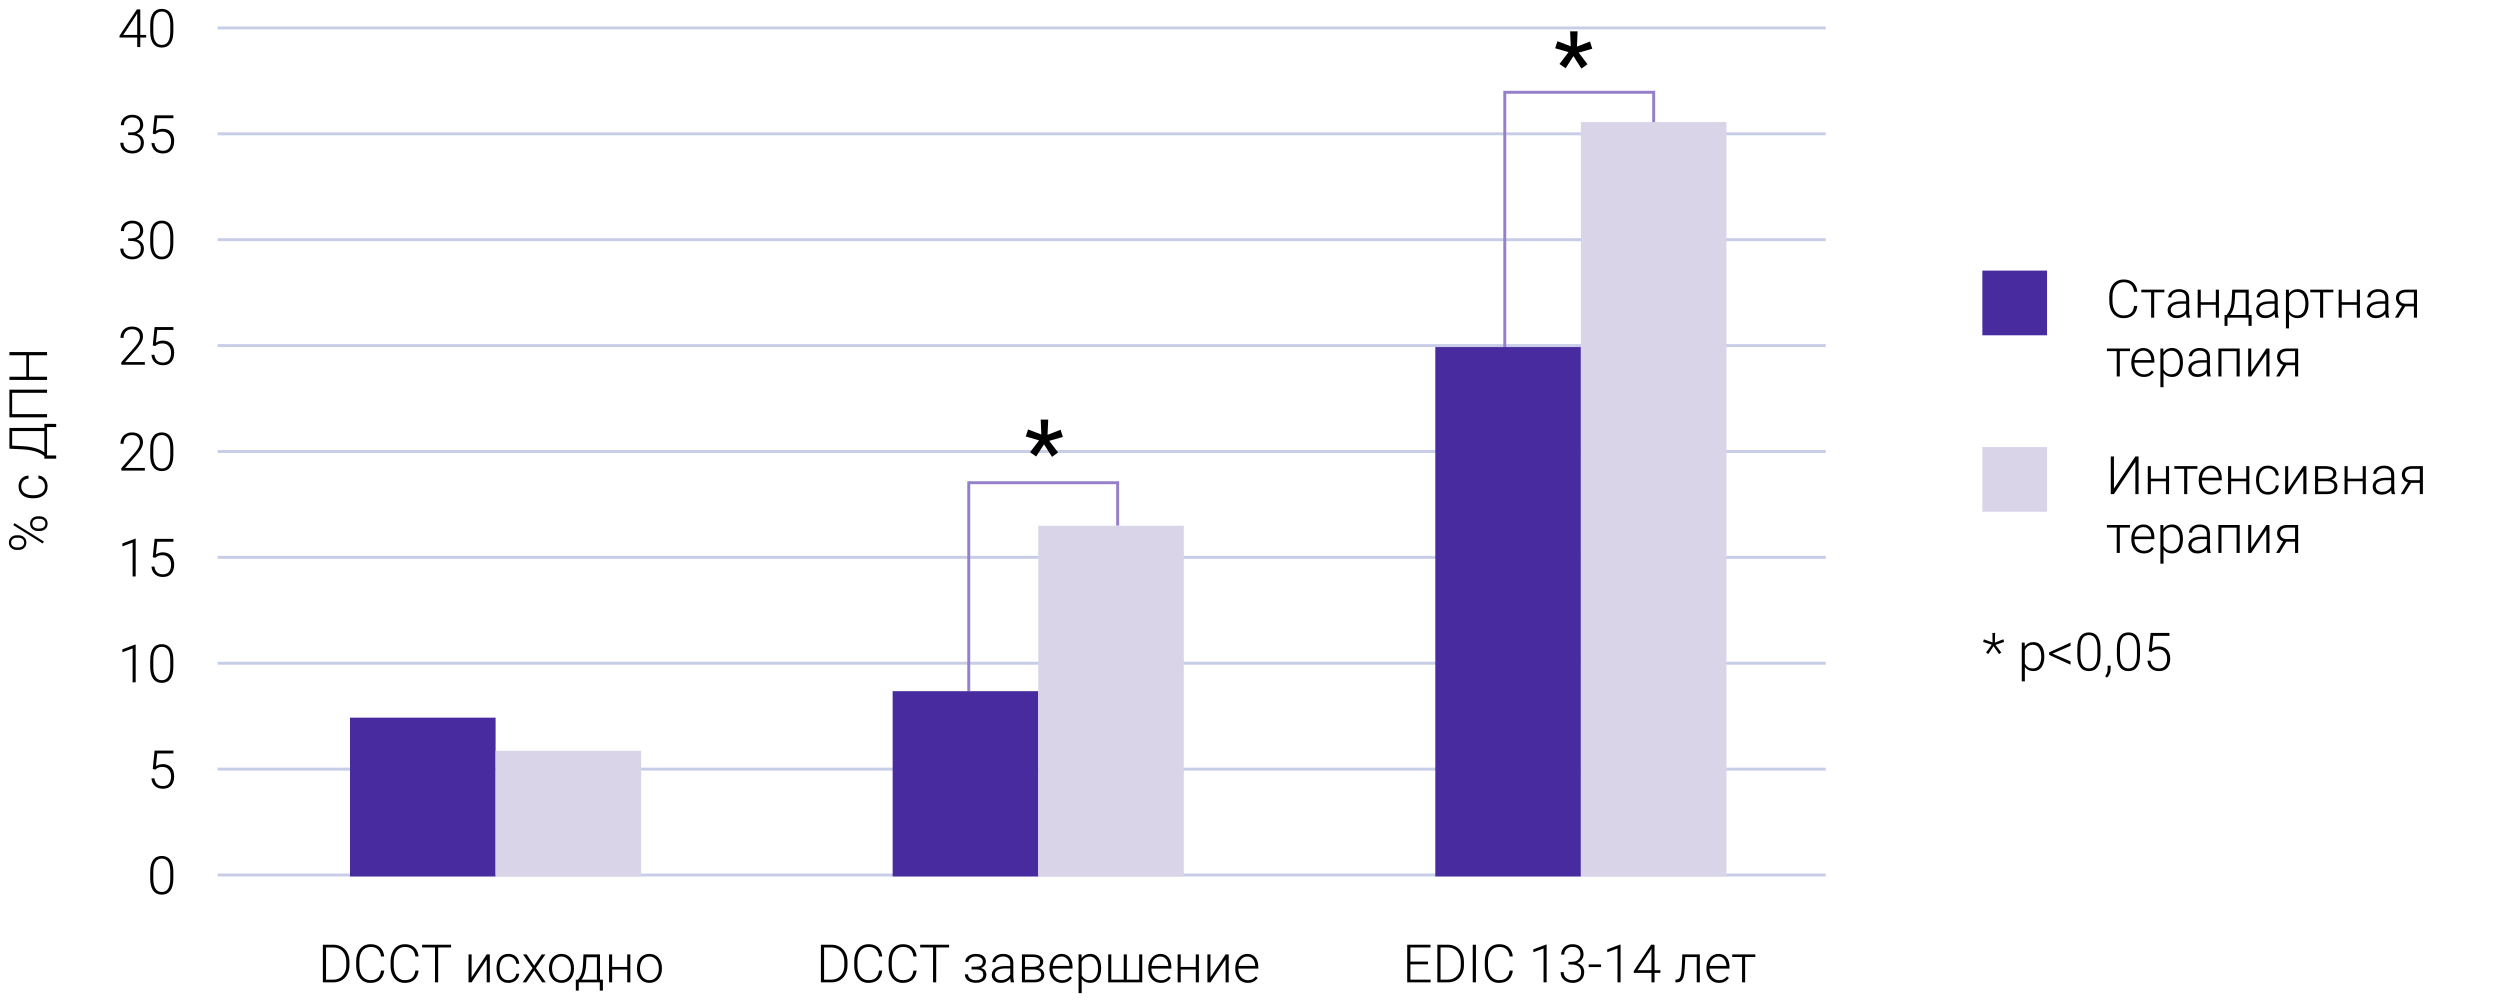 <svg width="425" height="170" viewBox="0 0 425 170" fill="none" xmlns="http://www.w3.org/2000/svg">
<line x1="37" y1="148.75" x2="310.375" y2="148.75" stroke="#C7CCE7" stroke-width="0.5"/>
<line x1="37" y1="130.75" x2="310.375" y2="130.75" stroke="#C7CCE7" stroke-width="0.5"/>
<line x1="37" y1="76.75" x2="310.375" y2="76.75" stroke="#C7CCE7" stroke-width="0.5"/>
<line x1="37" y1="22.75" x2="310.375" y2="22.75" stroke="#C7CCE7" stroke-width="0.5"/>
<line x1="37" y1="112.75" x2="310.375" y2="112.75" stroke="#C7CCE7" stroke-width="0.5"/>
<line x1="37" y1="58.75" x2="310.375" y2="58.75" stroke="#C7CCE7" stroke-width="0.5"/>
<line x1="37" y1="4.75" x2="310.375" y2="4.75" stroke="#C7CCE7" stroke-width="0.5"/>
<line x1="37" y1="94.75" x2="310.375" y2="94.75" stroke="#C7CCE7" stroke-width="0.5"/>
<line x1="37" y1="40.75" x2="310.375" y2="40.75" stroke="#C7CCE7" stroke-width="0.5"/>
<path d="M164.688 117.5V82.062H190V89.375" stroke="#947FC8" stroke-width="0.5"/>
<path d="M255.812 60.688V15.688H281.125V22.438" stroke="#947FC8" stroke-width="0.5"/>
<rect x="59.5" y="122" width="24.75" height="27" fill="#492BA0"/>
<rect x="151.75" y="117.5" width="24.75" height="31.5" fill="#492BA0"/>
<rect x="244" y="59" width="24.75" height="90" fill="#492BA0"/>
<rect x="84.25" y="127.625" width="24.75" height="21.375" fill="#DAD4E9"/>
<rect x="176.5" y="89.375" width="24.75" height="59.625" fill="#DAD4E9"/>
<rect x="268.75" y="20.75" width="24.75" height="128.25" fill="#DAD4E9"/>
<path d="M265.112 10.88L266.65 8.866L264.38 8.207L264.768 7.006L267.024 7.87L266.921 5.329H268.196L268.079 7.921L270.298 7.057L270.686 8.28L268.372 8.947L269.873 10.917L268.84 11.664L267.485 9.54L266.152 11.605L265.112 10.88Z" fill="black"/>
<path d="M175.112 76.88L176.65 74.866L174.38 74.207L174.768 73.006L177.024 73.87L176.921 71.329H178.196L178.079 73.921L180.298 73.057L180.686 74.28L178.372 74.947L179.873 76.917L178.84 77.664L177.485 75.54L176.152 77.606L175.112 76.88Z" fill="black"/>
<path d="M29.468 148.251V149.328C29.468 149.797 29.424 150.206 29.336 150.554C29.248 150.9 29.12 151.187 28.95 151.416C28.783 151.641 28.578 151.81 28.334 151.921C28.094 152.032 27.819 152.088 27.508 152.088C27.262 152.088 27.037 152.053 26.831 151.982C26.627 151.912 26.443 151.805 26.282 151.662C26.124 151.515 25.989 151.332 25.878 151.112C25.767 150.893 25.682 150.635 25.623 150.339C25.564 150.04 25.535 149.703 25.535 149.328V148.251C25.535 147.78 25.579 147.373 25.667 147.03C25.758 146.687 25.887 146.403 26.054 146.177C26.224 145.952 26.43 145.785 26.673 145.676C26.916 145.565 27.192 145.509 27.5 145.509C27.746 145.509 27.971 145.546 28.176 145.619C28.384 145.689 28.567 145.795 28.726 145.936C28.887 146.076 29.021 146.256 29.13 146.476C29.241 146.693 29.325 146.949 29.38 147.245C29.439 147.541 29.468 147.876 29.468 148.251ZM28.945 149.39V148.186C28.945 147.896 28.925 147.632 28.884 147.395C28.846 147.157 28.789 146.949 28.712 146.771C28.636 146.592 28.54 146.442 28.422 146.322C28.308 146.202 28.173 146.113 28.018 146.054C27.866 145.993 27.693 145.962 27.5 145.962C27.262 145.962 27.053 146.01 26.871 146.107C26.692 146.201 26.543 146.341 26.423 146.529C26.303 146.713 26.212 146.945 26.15 147.223C26.092 147.501 26.062 147.822 26.062 148.186V149.39C26.062 149.677 26.081 149.939 26.12 150.176C26.158 150.411 26.216 150.619 26.295 150.8C26.375 150.982 26.471 151.136 26.585 151.262C26.703 151.385 26.837 151.479 26.99 151.543C27.145 151.604 27.318 151.635 27.508 151.635C27.752 151.635 27.962 151.587 28.141 151.49C28.32 151.391 28.469 151.246 28.589 151.055C28.709 150.862 28.799 150.626 28.857 150.348C28.916 150.066 28.945 149.747 28.945 149.39Z" fill="black"/>
<path d="M26.383 130.836L25.97 130.717L26.282 127.602H29.481V128.094H26.73L26.506 130.247C26.618 130.168 26.779 130.09 26.99 130.014C27.204 129.935 27.444 129.896 27.71 129.896C27.995 129.896 28.252 129.944 28.484 130.041C28.718 130.134 28.919 130.272 29.086 130.454C29.253 130.632 29.382 130.849 29.473 131.104C29.564 131.356 29.609 131.642 29.609 131.961C29.609 132.269 29.571 132.551 29.495 132.809C29.419 133.067 29.303 133.292 29.148 133.486C28.992 133.676 28.794 133.824 28.554 133.93C28.314 134.035 28.028 134.088 27.697 134.088C27.442 134.088 27.202 134.053 26.977 133.982C26.754 133.909 26.555 133.799 26.379 133.653C26.203 133.506 26.06 133.322 25.948 133.099C25.84 132.876 25.773 132.616 25.746 132.317H26.252C26.287 132.604 26.364 132.846 26.484 133.042C26.605 133.238 26.766 133.386 26.968 133.486C27.173 133.585 27.416 133.635 27.697 133.635C27.926 133.635 28.125 133.599 28.295 133.525C28.468 133.452 28.611 133.345 28.726 133.205C28.843 133.061 28.931 132.887 28.989 132.682C29.051 132.474 29.081 132.236 29.081 131.97C29.081 131.741 29.049 131.532 28.985 131.341C28.92 131.148 28.825 130.979 28.699 130.836C28.576 130.689 28.424 130.577 28.242 130.498C28.061 130.418 27.852 130.379 27.618 130.379C27.314 130.379 27.07 130.42 26.889 130.502C26.71 130.584 26.541 130.695 26.383 130.836Z" fill="black"/>
<path d="M23.065 109.575V116H22.543V110.239L20.802 110.885V110.388L22.977 109.575H23.065ZM29.468 112.251V113.328C29.468 113.797 29.424 114.206 29.336 114.554C29.248 114.9 29.12 115.187 28.95 115.416C28.783 115.641 28.578 115.81 28.334 115.921C28.094 116.032 27.819 116.088 27.508 116.088C27.262 116.088 27.037 116.053 26.831 115.982C26.627 115.912 26.443 115.805 26.282 115.662C26.124 115.515 25.989 115.332 25.878 115.112C25.767 114.893 25.682 114.635 25.623 114.339C25.564 114.04 25.535 113.703 25.535 113.328V112.251C25.535 111.78 25.579 111.373 25.667 111.03C25.758 110.687 25.887 110.403 26.054 110.177C26.224 109.952 26.43 109.785 26.673 109.676C26.916 109.565 27.192 109.509 27.5 109.509C27.746 109.509 27.971 109.546 28.176 109.619C28.384 109.689 28.567 109.795 28.726 109.936C28.887 110.076 29.021 110.256 29.13 110.476C29.241 110.693 29.325 110.949 29.38 111.245C29.439 111.541 29.468 111.876 29.468 112.251ZM28.945 113.39V112.186C28.945 111.896 28.925 111.632 28.884 111.395C28.846 111.157 28.789 110.949 28.712 110.771C28.636 110.592 28.54 110.442 28.422 110.322C28.308 110.202 28.173 110.113 28.018 110.054C27.866 109.993 27.693 109.962 27.5 109.962C27.262 109.962 27.053 110.01 26.871 110.107C26.692 110.201 26.543 110.341 26.423 110.529C26.303 110.713 26.212 110.945 26.15 111.223C26.092 111.501 26.062 111.822 26.062 112.186V113.39C26.062 113.677 26.081 113.939 26.12 114.176C26.158 114.411 26.216 114.619 26.295 114.8C26.375 114.982 26.471 115.136 26.585 115.262C26.703 115.385 26.837 115.479 26.99 115.543C27.145 115.604 27.318 115.635 27.508 115.635C27.752 115.635 27.962 115.587 28.141 115.49C28.32 115.391 28.469 115.246 28.589 115.055C28.709 114.862 28.799 114.626 28.857 114.348C28.916 114.066 28.945 113.747 28.945 113.39Z" fill="black"/>
<path d="M23.065 91.575V98H22.543V92.239L20.802 92.885V92.388L22.977 91.575H23.065ZM26.383 94.836L25.97 94.717L26.282 91.602H29.481V92.094H26.73L26.506 94.247C26.618 94.168 26.779 94.09 26.99 94.014C27.204 93.935 27.444 93.895 27.71 93.895C27.995 93.895 28.252 93.944 28.484 94.04C28.718 94.134 28.919 94.272 29.086 94.454C29.253 94.632 29.382 94.849 29.473 95.104C29.564 95.356 29.609 95.642 29.609 95.961C29.609 96.269 29.571 96.551 29.495 96.809C29.419 97.067 29.303 97.293 29.148 97.486C28.992 97.676 28.794 97.824 28.554 97.93C28.314 98.035 28.028 98.088 27.697 98.088C27.442 98.088 27.202 98.053 26.977 97.982C26.754 97.909 26.555 97.799 26.379 97.653C26.203 97.506 26.06 97.322 25.948 97.099C25.84 96.876 25.773 96.616 25.746 96.317H26.252C26.287 96.604 26.364 96.846 26.484 97.042C26.605 97.238 26.766 97.386 26.968 97.486C27.173 97.585 27.416 97.635 27.697 97.635C27.926 97.635 28.125 97.599 28.295 97.525C28.468 97.452 28.611 97.345 28.726 97.205C28.843 97.061 28.931 96.887 28.989 96.682C29.051 96.474 29.081 96.236 29.081 95.97C29.081 95.741 29.049 95.532 28.985 95.341C28.92 95.148 28.825 94.98 28.699 94.836C28.576 94.689 28.424 94.577 28.242 94.498C28.061 94.418 27.852 94.379 27.618 94.379C27.314 94.379 27.07 94.42 26.889 94.502C26.71 94.584 26.541 94.695 26.383 94.836Z" fill="black"/>
<path d="M24.625 79.547V80H20.622V79.591L22.718 77.214C22.979 76.918 23.187 76.659 23.342 76.436C23.498 76.21 23.609 76.005 23.676 75.821C23.747 75.633 23.782 75.452 23.782 75.276C23.782 75.018 23.73 74.791 23.628 74.595C23.528 74.398 23.379 74.245 23.18 74.133C22.98 74.022 22.734 73.966 22.441 73.966C22.148 73.966 21.894 74.029 21.677 74.155C21.46 74.281 21.293 74.457 21.176 74.683C21.061 74.905 21.004 75.159 21.004 75.443H20.481C20.481 75.091 20.559 74.769 20.714 74.476C20.873 74.183 21.098 73.95 21.391 73.777C21.684 73.602 22.034 73.514 22.441 73.514C22.828 73.514 23.161 73.582 23.439 73.72C23.717 73.855 23.931 74.05 24.081 74.305C24.233 74.56 24.309 74.867 24.309 75.228C24.309 75.421 24.274 75.616 24.204 75.812C24.136 76.008 24.043 76.205 23.922 76.401C23.805 76.594 23.67 76.786 23.518 76.977C23.369 77.167 23.212 77.355 23.048 77.539L21.264 79.547H24.625ZM29.468 76.251V77.328C29.468 77.797 29.424 78.206 29.336 78.554C29.248 78.9 29.12 79.187 28.95 79.415C28.783 79.641 28.578 79.81 28.334 79.921C28.094 80.032 27.819 80.088 27.508 80.088C27.262 80.088 27.037 80.053 26.831 79.982C26.627 79.912 26.443 79.805 26.282 79.662C26.124 79.515 25.989 79.332 25.878 79.112C25.767 78.893 25.682 78.635 25.623 78.339C25.564 78.04 25.535 77.703 25.535 77.328V76.251C25.535 75.78 25.579 75.373 25.667 75.03C25.758 74.687 25.887 74.403 26.054 74.177C26.224 73.952 26.43 73.785 26.673 73.676C26.916 73.565 27.192 73.509 27.5 73.509C27.746 73.509 27.971 73.546 28.176 73.619C28.384 73.689 28.567 73.795 28.726 73.936C28.887 74.076 29.021 74.256 29.13 74.476C29.241 74.693 29.325 74.949 29.38 75.245C29.439 75.541 29.468 75.876 29.468 76.251ZM28.945 77.39V76.186C28.945 75.895 28.925 75.632 28.884 75.394C28.846 75.157 28.789 74.949 28.712 74.77C28.636 74.592 28.54 74.442 28.422 74.322C28.308 74.202 28.173 74.113 28.018 74.054C27.866 73.993 27.693 73.962 27.5 73.962C27.262 73.962 27.053 74.01 26.871 74.107C26.692 74.201 26.543 74.341 26.423 74.529C26.303 74.713 26.212 74.945 26.15 75.223C26.092 75.501 26.062 75.822 26.062 76.186V77.39C26.062 77.677 26.081 77.939 26.12 78.176C26.158 78.411 26.216 78.619 26.295 78.8C26.375 78.982 26.471 79.136 26.585 79.262C26.703 79.385 26.837 79.478 26.99 79.543C27.145 79.605 27.318 79.635 27.508 79.635C27.752 79.635 27.962 79.587 28.141 79.49C28.32 79.391 28.469 79.246 28.589 79.055C28.709 78.862 28.799 78.626 28.857 78.348C28.916 78.066 28.945 77.747 28.945 77.39Z" fill="black"/>
<path d="M24.625 61.547V62H20.622V61.591L22.718 59.214C22.979 58.918 23.187 58.659 23.342 58.436C23.498 58.21 23.609 58.005 23.676 57.821C23.747 57.633 23.782 57.452 23.782 57.276C23.782 57.018 23.73 56.791 23.628 56.595C23.528 56.398 23.379 56.245 23.18 56.133C22.98 56.022 22.734 55.966 22.441 55.966C22.148 55.966 21.894 56.029 21.677 56.155C21.46 56.281 21.293 56.457 21.176 56.683C21.061 56.905 21.004 57.159 21.004 57.443H20.481C20.481 57.091 20.559 56.769 20.714 56.476C20.873 56.183 21.098 55.95 21.391 55.777C21.684 55.602 22.034 55.514 22.441 55.514C22.828 55.514 23.161 55.583 23.439 55.72C23.717 55.855 23.931 56.05 24.081 56.305C24.233 56.56 24.309 56.867 24.309 57.227C24.309 57.421 24.274 57.616 24.204 57.812C24.136 58.008 24.043 58.205 23.922 58.401C23.805 58.594 23.67 58.786 23.518 58.977C23.369 59.167 23.212 59.355 23.048 59.539L21.264 61.547H24.625ZM26.383 58.836L25.97 58.717L26.282 55.602H29.481V56.094H26.73L26.506 58.247C26.618 58.168 26.779 58.09 26.99 58.014C27.204 57.935 27.444 57.895 27.71 57.895C27.995 57.895 28.252 57.944 28.484 58.041C28.718 58.134 28.919 58.272 29.086 58.454C29.253 58.632 29.382 58.849 29.473 59.104C29.564 59.356 29.609 59.642 29.609 59.961C29.609 60.269 29.571 60.551 29.495 60.809C29.419 61.067 29.303 61.292 29.148 61.486C28.992 61.676 28.794 61.824 28.554 61.93C28.314 62.035 28.028 62.088 27.697 62.088C27.442 62.088 27.202 62.053 26.977 61.982C26.754 61.909 26.555 61.799 26.379 61.653C26.203 61.506 26.06 61.322 25.948 61.099C25.84 60.877 25.773 60.616 25.746 60.317H26.252C26.287 60.604 26.364 60.846 26.484 61.042C26.605 61.238 26.766 61.386 26.968 61.486C27.173 61.585 27.416 61.635 27.697 61.635C27.926 61.635 28.125 61.599 28.295 61.525C28.468 61.452 28.611 61.345 28.726 61.205C28.843 61.061 28.931 60.887 28.989 60.682C29.051 60.474 29.081 60.236 29.081 59.97C29.081 59.741 29.049 59.532 28.985 59.341C28.92 59.148 28.825 58.98 28.699 58.836C28.576 58.69 28.424 58.577 28.242 58.498C28.061 58.419 27.852 58.379 27.618 58.379C27.314 58.379 27.07 58.42 26.889 58.502C26.71 58.584 26.541 58.695 26.383 58.836Z" fill="black"/>
<path d="M21.791 40.511H22.327C22.655 40.511 22.929 40.455 23.149 40.344C23.372 40.23 23.539 40.079 23.65 39.891C23.764 39.704 23.821 39.496 23.821 39.267C23.821 39.009 23.773 38.784 23.676 38.59C23.58 38.394 23.432 38.242 23.232 38.133C23.036 38.022 22.784 37.966 22.477 37.966C22.207 37.966 21.967 38.019 21.756 38.124C21.545 38.23 21.378 38.381 21.255 38.577C21.132 38.773 21.07 39.008 21.07 39.28H20.547C20.547 38.932 20.631 38.626 20.798 38.362C20.965 38.095 21.195 37.887 21.488 37.738C21.781 37.588 22.11 37.514 22.477 37.514C22.855 37.514 23.183 37.583 23.461 37.72C23.742 37.858 23.959 38.059 24.111 38.322C24.267 38.586 24.344 38.907 24.344 39.285C24.344 39.478 24.302 39.669 24.217 39.856C24.135 40.044 24.012 40.213 23.848 40.366C23.684 40.515 23.48 40.635 23.237 40.726C22.994 40.817 22.711 40.862 22.389 40.862H21.791V40.511ZM21.791 40.963V40.616H22.389C22.755 40.616 23.068 40.659 23.329 40.744C23.59 40.826 23.804 40.943 23.971 41.095C24.141 41.245 24.265 41.419 24.344 41.618C24.423 41.817 24.463 42.031 24.463 42.26C24.463 42.553 24.415 42.812 24.318 43.038C24.221 43.263 24.084 43.455 23.905 43.613C23.729 43.769 23.521 43.887 23.281 43.969C23.044 44.048 22.783 44.088 22.498 44.088C22.241 44.088 21.989 44.05 21.743 43.974C21.5 43.898 21.28 43.785 21.084 43.635C20.89 43.483 20.736 43.292 20.622 43.064C20.508 42.833 20.451 42.566 20.451 42.264H20.974C20.974 42.534 21.038 42.773 21.167 42.98C21.296 43.185 21.475 43.347 21.703 43.464C21.935 43.578 22.2 43.635 22.498 43.635C22.8 43.635 23.058 43.584 23.272 43.481C23.489 43.376 23.654 43.222 23.769 43.02C23.883 42.818 23.94 42.57 23.94 42.277C23.94 41.97 23.871 41.719 23.733 41.526C23.599 41.333 23.41 41.19 23.166 41.1C22.926 41.009 22.646 40.963 22.327 40.963H21.791ZM29.468 40.252V41.328C29.468 41.797 29.424 42.206 29.336 42.554C29.248 42.9 29.12 43.187 28.95 43.416C28.783 43.641 28.578 43.81 28.334 43.921C28.094 44.032 27.819 44.088 27.508 44.088C27.262 44.088 27.037 44.053 26.831 43.982C26.627 43.912 26.443 43.805 26.282 43.662C26.124 43.515 25.989 43.332 25.878 43.112C25.767 42.893 25.682 42.635 25.623 42.339C25.564 42.04 25.535 41.703 25.535 41.328V40.252C25.535 39.78 25.579 39.373 25.667 39.03C25.758 38.687 25.887 38.403 26.054 38.177C26.224 37.952 26.43 37.785 26.673 37.676C26.916 37.565 27.192 37.509 27.5 37.509C27.746 37.509 27.971 37.546 28.176 37.619C28.384 37.69 28.567 37.795 28.726 37.935C28.887 38.076 29.021 38.256 29.13 38.476C29.241 38.693 29.325 38.949 29.38 39.245C29.439 39.541 29.468 39.877 29.468 40.252ZM28.945 41.39V40.185C28.945 39.895 28.925 39.632 28.884 39.395C28.846 39.157 28.789 38.949 28.712 38.77C28.636 38.592 28.54 38.442 28.422 38.322C28.308 38.202 28.173 38.113 28.018 38.054C27.866 37.993 27.693 37.962 27.5 37.962C27.262 37.962 27.053 38.01 26.871 38.107C26.692 38.201 26.543 38.341 26.423 38.529C26.303 38.713 26.212 38.945 26.15 39.223C26.092 39.502 26.062 39.822 26.062 40.185V41.39C26.062 41.677 26.081 41.939 26.12 42.176C26.158 42.411 26.216 42.619 26.295 42.8C26.375 42.982 26.471 43.136 26.585 43.262C26.703 43.385 26.837 43.478 26.99 43.543C27.145 43.605 27.318 43.635 27.508 43.635C27.752 43.635 27.962 43.587 28.141 43.49C28.32 43.391 28.469 43.246 28.589 43.055C28.709 42.862 28.799 42.626 28.857 42.348C28.916 42.066 28.945 41.747 28.945 41.39Z" fill="black"/>
<path d="M21.791 22.511H22.327C22.655 22.511 22.929 22.455 23.149 22.344C23.372 22.23 23.539 22.079 23.65 21.891C23.764 21.704 23.821 21.496 23.821 21.267C23.821 21.009 23.773 20.784 23.676 20.59C23.58 20.394 23.432 20.242 23.232 20.133C23.036 20.022 22.784 19.966 22.477 19.966C22.207 19.966 21.967 20.019 21.756 20.125C21.545 20.23 21.378 20.381 21.255 20.577C21.132 20.773 21.07 21.008 21.07 21.28H20.547C20.547 20.932 20.631 20.625 20.798 20.362C20.965 20.095 21.195 19.887 21.488 19.738C21.781 19.588 22.11 19.514 22.477 19.514C22.855 19.514 23.183 19.582 23.461 19.72C23.742 19.858 23.959 20.059 24.111 20.322C24.267 20.586 24.344 20.907 24.344 21.285C24.344 21.478 24.302 21.669 24.217 21.856C24.135 22.044 24.012 22.213 23.848 22.366C23.684 22.515 23.48 22.635 23.237 22.726C22.994 22.817 22.711 22.862 22.389 22.862H21.791V22.511ZM21.791 22.963V22.616H22.389C22.755 22.616 23.068 22.659 23.329 22.744C23.59 22.826 23.804 22.943 23.971 23.095C24.141 23.245 24.265 23.419 24.344 23.618C24.423 23.817 24.463 24.031 24.463 24.26C24.463 24.553 24.415 24.812 24.318 25.038C24.221 25.263 24.084 25.455 23.905 25.613C23.729 25.769 23.521 25.887 23.281 25.969C23.044 26.048 22.783 26.088 22.498 26.088C22.241 26.088 21.989 26.05 21.743 25.974C21.5 25.898 21.28 25.785 21.084 25.635C20.89 25.483 20.736 25.293 20.622 25.064C20.508 24.832 20.451 24.566 20.451 24.264H20.974C20.974 24.534 21.038 24.773 21.167 24.98C21.296 25.186 21.475 25.347 21.703 25.464C21.935 25.578 22.2 25.635 22.498 25.635C22.8 25.635 23.058 25.584 23.272 25.481C23.489 25.376 23.654 25.222 23.769 25.02C23.883 24.818 23.94 24.57 23.94 24.277C23.94 23.97 23.871 23.719 23.733 23.526C23.599 23.332 23.41 23.19 23.166 23.1C22.926 23.009 22.646 22.963 22.327 22.963H21.791ZM26.383 22.836L25.97 22.717L26.282 19.602H29.481V20.094H26.73L26.506 22.247C26.618 22.168 26.779 22.09 26.99 22.014C27.204 21.935 27.444 21.895 27.71 21.895C27.995 21.895 28.252 21.944 28.484 22.041C28.718 22.134 28.919 22.272 29.086 22.454C29.253 22.632 29.382 22.849 29.473 23.104C29.564 23.356 29.609 23.642 29.609 23.961C29.609 24.269 29.571 24.551 29.495 24.809C29.419 25.067 29.303 25.293 29.148 25.486C28.992 25.676 28.794 25.824 28.554 25.93C28.314 26.035 28.028 26.088 27.697 26.088C27.442 26.088 27.202 26.053 26.977 25.982C26.754 25.909 26.555 25.799 26.379 25.653C26.203 25.506 26.06 25.322 25.948 25.099C25.84 24.877 25.773 24.616 25.746 24.317H26.252C26.287 24.604 26.364 24.846 26.484 25.042C26.605 25.238 26.766 25.386 26.968 25.486C27.173 25.585 27.416 25.635 27.697 25.635C27.926 25.635 28.125 25.599 28.295 25.525C28.468 25.452 28.611 25.345 28.726 25.205C28.843 25.061 28.931 24.887 28.989 24.682C29.051 24.474 29.081 24.236 29.081 23.97C29.081 23.741 29.049 23.532 28.985 23.341C28.92 23.148 28.825 22.98 28.699 22.836C28.576 22.689 28.424 22.577 28.242 22.498C28.061 22.419 27.852 22.379 27.618 22.379C27.314 22.379 27.07 22.42 26.889 22.502C26.71 22.584 26.541 22.695 26.383 22.836Z" fill="black"/>
<path d="M24.845 5.935V6.383H20.314V6.08L23.272 1.602H23.711L23.087 2.687L20.956 5.935H24.845ZM23.848 1.602V8H23.325V1.602H23.848ZM29.468 4.251V5.328C29.468 5.797 29.424 6.206 29.336 6.554C29.248 6.9 29.12 7.187 28.95 7.416C28.783 7.641 28.578 7.81 28.334 7.921C28.094 8.032 27.819 8.088 27.508 8.088C27.262 8.088 27.037 8.053 26.831 7.982C26.627 7.912 26.443 7.805 26.282 7.662C26.124 7.515 25.989 7.332 25.878 7.112C25.767 6.893 25.682 6.635 25.623 6.339C25.564 6.04 25.535 5.703 25.535 5.328V4.251C25.535 3.78 25.579 3.373 25.667 3.03C25.758 2.687 25.887 2.403 26.054 2.177C26.224 1.952 26.43 1.785 26.673 1.676C26.916 1.565 27.192 1.509 27.5 1.509C27.746 1.509 27.971 1.546 28.176 1.619C28.384 1.689 28.567 1.795 28.726 1.936C28.887 2.076 29.021 2.256 29.13 2.476C29.241 2.693 29.325 2.949 29.38 3.245C29.439 3.541 29.468 3.876 29.468 4.251ZM28.945 5.39V4.186C28.945 3.896 28.925 3.632 28.884 3.395C28.846 3.157 28.789 2.949 28.712 2.771C28.636 2.592 28.54 2.442 28.422 2.322C28.308 2.202 28.173 2.113 28.018 2.054C27.866 1.993 27.693 1.962 27.5 1.962C27.262 1.962 27.053 2.01 26.871 2.107C26.692 2.201 26.543 2.341 26.423 2.529C26.303 2.713 26.212 2.945 26.15 3.223C26.092 3.501 26.062 3.822 26.062 4.186V5.39C26.062 5.677 26.081 5.939 26.12 6.176C26.158 6.411 26.216 6.619 26.295 6.8C26.375 6.982 26.471 7.136 26.585 7.262C26.703 7.385 26.837 7.479 26.99 7.543C27.145 7.604 27.318 7.635 27.508 7.635C27.752 7.635 27.962 7.587 28.141 7.49C28.32 7.391 28.469 7.246 28.589 7.055C28.709 6.862 28.799 6.626 28.857 6.348C28.916 6.066 28.945 5.747 28.945 5.39Z" fill="black"/>
<path d="M3.17 93.491L2.832 93.491C2.589 93.491 2.368 93.44 2.168 93.337C1.969 93.235 1.81 93.09 1.689 92.902C1.569 92.715 1.509 92.495 1.509 92.243C1.509 91.985 1.569 91.764 1.689 91.58C1.81 91.392 1.969 91.247 2.168 91.144C2.368 91.042 2.589 90.991 2.832 90.991L3.17 90.991C3.408 90.991 3.626 91.042 3.825 91.144C4.024 91.244 4.184 91.388 4.304 91.575C4.424 91.76 4.484 91.98 4.484 92.234C4.484 92.489 4.424 92.712 4.304 92.902C4.184 93.09 4.024 93.235 3.825 93.337C3.626 93.44 3.408 93.491 3.17 93.491ZM2.832 93.069L3.17 93.069C3.326 93.069 3.475 93.04 3.619 92.981C3.759 92.92 3.875 92.828 3.966 92.705C4.057 92.579 4.102 92.422 4.102 92.234C4.102 92.047 4.058 91.893 3.97 91.773C3.879 91.653 3.764 91.564 3.623 91.505C3.479 91.443 3.329 91.413 3.17 91.413L2.832 91.413C2.671 91.413 2.52 91.443 2.379 91.505C2.236 91.564 2.119 91.654 2.028 91.777C1.937 91.9 1.892 92.056 1.892 92.243C1.892 92.425 1.937 92.577 2.028 92.7C2.119 92.823 2.236 92.915 2.379 92.977C2.52 93.039 2.671 93.069 2.832 93.069ZM6.774 90.274L6.431 90.274C6.191 90.274 5.971 90.223 5.772 90.121C5.573 90.018 5.413 89.873 5.293 89.686C5.173 89.498 5.113 89.277 5.113 89.022C5.113 88.764 5.173 88.543 5.293 88.358C5.413 88.171 5.573 88.026 5.772 87.923C5.971 87.821 6.191 87.769 6.431 87.769L6.774 87.769C7.014 87.769 7.234 87.821 7.433 87.923C7.632 88.023 7.792 88.166 7.912 88.354C8.032 88.539 8.092 88.758 8.092 89.013C8.092 89.271 8.032 89.494 7.912 89.681C7.792 89.869 7.632 90.015 7.433 90.121C7.234 90.223 7.014 90.274 6.774 90.274ZM6.431 89.848L6.774 89.848C6.932 89.848 7.083 89.819 7.227 89.76C7.367 89.699 7.483 89.606 7.574 89.483C7.665 89.357 7.71 89.201 7.71 89.013C7.71 88.829 7.666 88.676 7.578 88.556C7.487 88.433 7.37 88.342 7.227 88.284C7.083 88.222 6.932 88.191 6.774 88.191L6.431 88.191C6.264 88.191 6.11 88.222 5.97 88.284C5.826 88.342 5.712 88.433 5.627 88.556C5.539 88.679 5.495 88.835 5.495 89.022C5.495 89.204 5.539 89.357 5.627 89.483C5.712 89.606 5.826 89.699 5.97 89.76C6.11 89.819 6.264 89.848 6.431 89.848ZM2.467 88.943L7.468 92.067L7.257 92.393L2.256 89.268L2.467 88.943ZM7.635 82.681C7.635 82.458 7.594 82.25 7.512 82.057C7.427 81.86 7.303 81.699 7.139 81.573C6.972 81.444 6.768 81.371 6.528 81.353L6.528 80.853C6.83 80.867 7.099 80.96 7.336 81.129C7.571 81.296 7.755 81.516 7.89 81.789C8.022 82.058 8.088 82.356 8.088 82.681C8.088 83.012 8.028 83.305 7.908 83.56C7.788 83.811 7.621 84.022 7.407 84.192C7.19 84.362 6.938 84.491 6.651 84.579C6.361 84.664 6.049 84.707 5.715 84.707L5.53 84.707C5.196 84.707 4.886 84.664 4.599 84.579C4.309 84.491 4.057 84.362 3.843 84.192C3.626 84.022 3.458 83.811 3.337 83.56C3.217 83.308 3.157 83.016 3.157 82.685C3.157 82.345 3.226 82.04 3.364 81.771C3.501 81.499 3.696 81.282 3.948 81.121C4.2 80.957 4.499 80.867 4.845 80.853L4.845 81.353C4.59 81.368 4.37 81.436 4.186 81.556C4.001 81.676 3.859 81.834 3.759 82.03C3.66 82.227 3.61 82.445 3.61 82.685C3.61 82.955 3.663 83.185 3.768 83.375C3.871 83.565 4.013 83.721 4.194 83.841C4.373 83.958 4.578 84.044 4.81 84.1C5.038 84.156 5.278 84.184 5.53 84.184L5.715 84.184C5.97 84.184 6.213 84.157 6.444 84.105C6.673 84.049 6.876 83.962 7.055 83.845C7.234 83.725 7.376 83.57 7.481 83.379C7.584 83.186 7.635 82.953 7.635 82.681ZM7.539 72.525L8 72.525L8 77.552L7.539 77.552L7.539 72.525ZM7.539 77.434L9.551 77.434L9.551 77.97L7.539 77.97L7.539 77.434ZM7.539 72.059L9.551 72.064L9.551 72.604L7.539 72.604L7.539 72.059ZM1.602 73.175L2.067 73.175L2.067 76.085L1.602 76.085L1.602 73.175ZM1.602 72.745L8 72.745L8 73.281L1.602 73.281L1.602 72.745ZM1.602 76.278L1.602 75.737L3.909 75.852C4.322 75.872 4.704 75.913 5.056 75.975C5.407 76.033 5.729 76.106 6.022 76.194C6.315 76.282 6.578 76.379 6.809 76.484C7.038 76.59 7.235 76.7 7.402 76.814C7.566 76.928 7.7 77.044 7.802 77.161C7.902 77.275 7.968 77.385 8 77.491L8 77.825L7.539 77.825L7.539 77.543C7.465 77.473 7.345 77.381 7.178 77.267C7.008 77.152 6.781 77.035 6.497 76.915C6.21 76.792 5.854 76.684 5.429 76.59C5.001 76.493 4.495 76.427 3.909 76.392L1.602 76.278ZM1.602 66.241L8 66.241L8 66.777L2.067 66.777L2.067 70.402L8 70.402L8 70.943L1.602 70.943L1.602 66.241ZM4.471 60.286L4.933 60.286L4.933 64.175L4.471 64.175L4.471 60.286ZM1.602 64.048L8 64.048L8 64.588L1.602 64.588L1.602 64.048ZM1.602 59.851L8 59.851L8 60.392L1.602 60.392L1.602 59.851Z" fill="black"/>
<path d="M56.635 167.002H55.185L55.194 166.541H56.635C57.095 166.541 57.491 166.438 57.822 166.233C58.156 166.025 58.414 165.738 58.595 165.372C58.777 165.005 58.868 164.581 58.868 164.097V163.5C58.868 163.13 58.815 162.796 58.709 162.498C58.607 162.199 58.459 161.944 58.266 161.733C58.072 161.519 57.841 161.355 57.571 161.241C57.305 161.126 57.006 161.069 56.675 161.069H55.159V160.604H56.675C57.073 160.604 57.438 160.672 57.769 160.81C58.103 160.945 58.392 161.141 58.635 161.399C58.881 161.654 59.07 161.96 59.202 162.317C59.336 162.675 59.404 163.073 59.404 163.513V164.097C59.404 164.537 59.336 164.935 59.202 165.292C59.07 165.65 58.881 165.956 58.635 166.211C58.389 166.466 58.097 166.662 57.76 166.8C57.423 166.935 57.048 167.002 56.635 167.002ZM55.427 160.604V167.002H54.886V160.604H55.427ZM64.769 165.007H65.31C65.266 165.438 65.147 165.81 64.954 166.123C64.761 166.434 64.497 166.672 64.163 166.839C63.829 167.006 63.426 167.09 62.955 167.09C62.591 167.09 62.262 167.021 61.966 166.883C61.673 166.746 61.421 166.551 61.21 166.299C60.999 166.044 60.836 165.739 60.722 165.385C60.608 165.03 60.551 164.636 60.551 164.203V163.403C60.551 162.969 60.608 162.577 60.722 162.225C60.836 161.871 61.001 161.566 61.214 161.311C61.428 161.056 61.685 160.86 61.983 160.722C62.282 160.584 62.619 160.516 62.994 160.516C63.448 160.516 63.841 160.599 64.172 160.766C64.503 160.93 64.764 161.167 64.954 161.478C65.147 161.789 65.266 162.164 65.31 162.603H64.769C64.728 162.257 64.638 161.964 64.497 161.724C64.356 161.484 64.162 161.301 63.913 161.175C63.666 161.046 63.36 160.981 62.994 160.981C62.695 160.981 62.429 161.039 62.194 161.153C61.96 161.267 61.761 161.431 61.597 161.645C61.433 161.856 61.307 162.109 61.219 162.405C61.134 162.701 61.091 163.031 61.091 163.394V164.203C61.091 164.554 61.132 164.878 61.214 165.174C61.296 165.47 61.416 165.726 61.575 165.943C61.736 166.16 61.932 166.328 62.164 166.448C62.395 166.568 62.659 166.628 62.955 166.628C63.333 166.628 63.648 166.568 63.899 166.448C64.154 166.325 64.352 166.144 64.493 165.903C64.633 165.663 64.726 165.364 64.769 165.007ZM70.614 165.007H71.155C71.111 165.438 70.992 165.81 70.799 166.123C70.606 166.434 70.342 166.672 70.008 166.839C69.674 167.006 69.271 167.09 68.799 167.09C68.436 167.09 68.106 167.021 67.811 166.883C67.518 166.746 67.266 166.551 67.055 166.299C66.844 166.044 66.681 165.739 66.567 165.385C66.453 165.03 66.395 164.636 66.395 164.203V163.403C66.395 162.969 66.453 162.577 66.567 162.225C66.681 161.871 66.845 161.566 67.059 161.311C67.273 161.056 67.529 160.86 67.828 160.722C68.127 160.584 68.464 160.516 68.839 160.516C69.293 160.516 69.686 160.599 70.017 160.766C70.348 160.93 70.608 161.167 70.799 161.478C70.992 161.789 71.111 162.164 71.155 162.603H70.614C70.573 162.257 70.482 161.964 70.342 161.724C70.201 161.484 70.006 161.301 69.757 161.175C69.511 161.046 69.205 160.981 68.839 160.981C68.54 160.981 68.273 161.039 68.039 161.153C67.805 161.267 67.606 161.431 67.441 161.645C67.277 161.856 67.151 162.109 67.064 162.405C66.978 162.701 66.936 163.031 66.936 163.394V164.203C66.936 164.554 66.977 164.878 67.059 165.174C67.141 165.47 67.261 165.726 67.419 165.943C67.581 166.16 67.777 166.328 68.008 166.448C68.24 166.568 68.503 166.628 68.799 166.628C69.177 166.628 69.492 166.568 69.744 166.448C69.999 166.325 70.197 166.144 70.337 165.903C70.478 165.663 70.57 165.364 70.614 165.007ZM74.486 160.604V167.002H73.95V160.604H74.486ZM76.679 160.604V161.069H71.761V160.604H76.679ZM80.172 166.149L82.743 162.247H83.27V167.002H82.743V163.1L80.172 167.002H79.654V162.247H80.172V166.149ZM86.435 166.637C86.657 166.637 86.865 166.596 87.059 166.514C87.255 166.429 87.416 166.305 87.542 166.141C87.671 165.974 87.744 165.77 87.762 165.53H88.263C88.248 165.832 88.156 166.101 87.986 166.338C87.819 166.573 87.599 166.757 87.327 166.892C87.057 167.024 86.76 167.09 86.435 167.09C86.103 167.09 85.811 167.03 85.556 166.91C85.304 166.79 85.093 166.623 84.923 166.409C84.753 166.192 84.624 165.94 84.536 165.653C84.451 165.363 84.409 165.051 84.409 164.717V164.532C84.409 164.198 84.451 163.888 84.536 163.601C84.624 163.311 84.753 163.059 84.923 162.845C85.093 162.628 85.304 162.459 85.556 162.339C85.808 162.219 86.099 162.159 86.43 162.159C86.77 162.159 87.075 162.228 87.344 162.366C87.617 162.503 87.834 162.698 87.995 162.95C88.159 163.202 88.248 163.501 88.263 163.847H87.762C87.747 163.592 87.68 163.372 87.56 163.188C87.439 163.003 87.281 162.861 87.085 162.761C86.889 162.662 86.67 162.612 86.43 162.612C86.161 162.612 85.931 162.665 85.74 162.77C85.55 162.873 85.394 163.015 85.274 163.196C85.157 163.375 85.071 163.58 85.015 163.812C84.96 164.04 84.932 164.28 84.932 164.532V164.717C84.932 164.972 84.958 165.215 85.011 165.446C85.066 165.675 85.153 165.878 85.27 166.057C85.39 166.236 85.545 166.378 85.736 166.483C85.929 166.586 86.162 166.637 86.435 166.637ZM89.528 162.247L90.811 164.167L92.099 162.247H92.723L91.11 164.576L92.789 167.002H92.174L90.816 164.994L89.462 167.002H88.847L90.526 164.576L88.913 162.247H89.528ZM93.33 164.699V164.554C93.33 164.208 93.379 163.889 93.479 163.596C93.579 163.303 93.721 163.05 93.905 162.836C94.093 162.622 94.317 162.457 94.578 162.339C94.838 162.219 95.128 162.159 95.448 162.159C95.77 162.159 96.061 162.219 96.322 162.339C96.583 162.457 96.807 162.622 96.995 162.836C97.182 163.05 97.326 163.303 97.425 163.596C97.525 163.889 97.575 164.208 97.575 164.554V164.699C97.575 165.045 97.525 165.364 97.425 165.657C97.326 165.947 97.182 166.199 96.995 166.413C96.81 166.627 96.587 166.794 96.327 166.914C96.066 167.031 95.776 167.09 95.457 167.09C95.134 167.09 94.843 167.031 94.582 166.914C94.321 166.794 94.097 166.627 93.91 166.413C93.722 166.199 93.579 165.947 93.479 165.657C93.379 165.364 93.33 165.045 93.33 164.699ZM93.853 164.554V164.699C93.853 164.96 93.888 165.208 93.958 165.442C94.028 165.673 94.131 165.88 94.266 166.062C94.4 166.24 94.567 166.381 94.767 166.483C94.966 166.586 95.196 166.637 95.457 166.637C95.714 166.637 95.941 166.586 96.138 166.483C96.337 166.381 96.504 166.24 96.639 166.062C96.773 165.88 96.874 165.673 96.942 165.442C97.012 165.208 97.047 164.96 97.047 164.699V164.554C97.047 164.296 97.012 164.052 96.942 163.82C96.874 163.589 96.772 163.382 96.634 163.201C96.499 163.019 96.332 162.875 96.133 162.77C95.934 162.665 95.706 162.612 95.448 162.612C95.19 162.612 94.961 162.665 94.762 162.77C94.566 162.875 94.399 163.019 94.261 163.201C94.126 163.382 94.024 163.589 93.954 163.82C93.886 164.052 93.853 164.296 93.853 164.554ZM99.192 162.247H99.715L99.636 163.961C99.615 164.418 99.564 164.815 99.482 165.152C99.403 165.486 99.305 165.771 99.188 166.009C99.07 166.243 98.941 166.441 98.801 166.602C98.663 166.76 98.522 166.894 98.379 167.002H98.093L98.102 166.554L98.234 166.549C98.319 166.447 98.407 166.331 98.498 166.202C98.591 166.07 98.681 165.909 98.766 165.719C98.851 165.528 98.924 165.291 98.985 165.007C99.047 164.723 99.088 164.374 99.108 163.961L99.192 162.247ZM99.363 162.247H101.996V167.002H101.473V162.739H99.363V162.247ZM97.891 166.549H102.492V168.399H101.965V167.002H98.392V168.399H97.891V166.549ZM106.75 164.374V164.822H103.929V164.374H106.75ZM104.065 162.247V167.002H103.542V162.247H104.065ZM107.155 162.247V167.002H106.627V162.247H107.155ZM108.28 164.699V164.554C108.28 164.208 108.33 163.889 108.429 163.596C108.529 163.303 108.671 163.05 108.855 162.836C109.043 162.622 109.267 162.457 109.528 162.339C109.789 162.219 110.079 162.159 110.398 162.159C110.72 162.159 111.012 162.219 111.272 162.339C111.533 162.457 111.757 162.622 111.945 162.836C112.132 163.05 112.276 163.303 112.375 163.596C112.475 163.889 112.525 164.208 112.525 164.554V164.699C112.525 165.045 112.475 165.364 112.375 165.657C112.276 165.947 112.132 166.199 111.945 166.413C111.76 166.627 111.538 166.794 111.277 166.914C111.016 167.031 110.726 167.09 110.407 167.09C110.084 167.09 109.793 167.031 109.532 166.914C109.271 166.794 109.047 166.627 108.86 166.413C108.672 166.199 108.529 165.947 108.429 165.657C108.33 165.364 108.28 165.045 108.28 164.699ZM108.803 164.554V164.699C108.803 164.96 108.838 165.208 108.908 165.442C108.979 165.673 109.081 165.88 109.216 166.062C109.351 166.24 109.518 166.381 109.717 166.483C109.916 166.586 110.146 166.637 110.407 166.637C110.665 166.637 110.892 166.586 111.088 166.483C111.287 166.381 111.454 166.24 111.589 166.062C111.724 165.88 111.825 165.673 111.892 165.442C111.962 165.208 111.998 164.96 111.998 164.699V164.554C111.998 164.296 111.962 164.052 111.892 163.82C111.825 163.589 111.722 163.382 111.584 163.201C111.45 163.019 111.283 162.875 111.083 162.77C110.884 162.665 110.656 162.612 110.398 162.612C110.14 162.612 109.912 162.665 109.712 162.77C109.516 162.875 109.349 163.019 109.211 163.201C109.077 163.382 108.974 163.589 108.904 163.82C108.836 164.052 108.803 164.296 108.803 164.554Z" fill="black"/>
<path d="M141.303 167.002H139.853L139.862 166.541H141.303C141.763 166.541 142.159 166.438 142.49 166.233C142.824 166.025 143.082 165.738 143.263 165.372C143.445 165.005 143.536 164.581 143.536 164.097V163.5C143.536 163.13 143.483 162.796 143.377 162.498C143.275 162.199 143.127 161.944 142.934 161.733C142.74 161.519 142.509 161.355 142.239 161.241C141.973 161.126 141.674 161.069 141.343 161.069H139.827V160.604H141.343C141.741 160.604 142.106 160.672 142.437 160.81C142.771 160.945 143.06 161.141 143.303 161.399C143.549 161.654 143.738 161.96 143.87 162.317C144.004 162.675 144.072 163.073 144.072 163.513V164.097C144.072 164.537 144.004 164.935 143.87 165.292C143.738 165.65 143.549 165.956 143.303 166.211C143.057 166.466 142.765 166.662 142.428 166.8C142.091 166.935 141.716 167.002 141.303 167.002ZM140.095 160.604V167.002H139.554V160.604H140.095ZM149.438 165.007H149.978C149.934 165.438 149.815 165.81 149.622 166.123C149.429 166.434 149.165 166.672 148.831 166.839C148.497 167.006 148.094 167.09 147.623 167.09C147.259 167.09 146.93 167.021 146.634 166.883C146.341 166.746 146.089 166.551 145.878 166.299C145.667 166.044 145.504 165.739 145.39 165.385C145.276 165.03 145.219 164.636 145.219 164.203V163.403C145.219 162.969 145.276 162.577 145.39 162.225C145.504 161.871 145.668 161.566 145.882 161.311C146.096 161.056 146.353 160.86 146.651 160.722C146.95 160.584 147.287 160.516 147.662 160.516C148.116 160.516 148.509 160.599 148.84 160.766C149.171 160.93 149.432 161.167 149.622 161.478C149.815 161.789 149.934 162.164 149.978 162.603H149.438C149.396 162.257 149.306 161.964 149.165 161.724C149.024 161.484 148.83 161.301 148.581 161.175C148.334 161.046 148.028 160.981 147.662 160.981C147.363 160.981 147.097 161.039 146.862 161.153C146.628 161.267 146.429 161.431 146.265 161.645C146.101 161.856 145.975 162.109 145.887 162.405C145.802 162.701 145.759 163.031 145.759 163.394V164.203C145.759 164.554 145.8 164.878 145.882 165.174C145.964 165.47 146.084 165.726 146.243 165.943C146.404 166.16 146.6 166.328 146.832 166.448C147.063 166.568 147.327 166.628 147.623 166.628C148 166.628 148.315 166.568 148.567 166.448C148.822 166.325 149.02 166.144 149.161 165.903C149.301 165.663 149.394 165.364 149.438 165.007ZM155.282 165.007H155.823C155.779 165.438 155.66 165.81 155.467 166.123C155.273 166.434 155.01 166.672 154.676 166.839C154.342 167.006 153.939 167.09 153.467 167.09C153.104 167.09 152.774 167.021 152.479 166.883C152.186 166.746 151.934 166.551 151.723 166.299C151.512 166.044 151.349 165.739 151.235 165.385C151.121 165.03 151.063 164.636 151.063 164.203V163.403C151.063 162.969 151.121 162.577 151.235 162.225C151.349 161.871 151.513 161.566 151.727 161.311C151.941 161.056 152.197 160.86 152.496 160.722C152.795 160.584 153.132 160.516 153.507 160.516C153.961 160.516 154.354 160.599 154.685 160.766C155.016 160.93 155.276 161.167 155.467 161.478C155.66 161.789 155.779 162.164 155.823 162.603H155.282C155.241 162.257 155.15 161.964 155.01 161.724C154.869 161.484 154.674 161.301 154.425 161.175C154.179 161.046 153.873 160.981 153.507 160.981C153.208 160.981 152.941 161.039 152.707 161.153C152.473 161.267 152.273 161.431 152.109 161.645C151.945 161.856 151.819 162.109 151.731 162.405C151.646 162.701 151.604 163.031 151.604 163.394V164.203C151.604 164.554 151.645 164.878 151.727 165.174C151.809 165.47 151.929 165.726 152.087 165.943C152.249 166.16 152.445 166.328 152.676 166.448C152.908 166.568 153.171 166.628 153.467 166.628C153.845 166.628 154.16 166.568 154.412 166.448C154.667 166.325 154.865 166.144 155.005 165.903C155.146 165.663 155.238 165.364 155.282 165.007ZM159.154 160.604V167.002H158.618V160.604H159.154ZM161.347 160.604V161.069H156.429V160.604H161.347ZM165.93 164.699H165.166V164.343H165.886C166.179 164.343 166.412 164.31 166.585 164.242C166.758 164.172 166.882 164.074 166.958 163.948C167.035 163.822 167.073 163.674 167.073 163.504C167.073 163.34 167.032 163.19 166.95 163.056C166.871 162.921 166.743 162.812 166.567 162.73C166.392 162.648 166.159 162.607 165.869 162.607C165.646 162.607 165.441 162.647 165.253 162.726C165.066 162.805 164.915 162.914 164.801 163.051C164.689 163.189 164.634 163.349 164.634 163.53H164.106C164.106 163.249 164.188 163.006 164.353 162.801C164.517 162.596 164.732 162.438 164.999 162.326C165.268 162.215 165.558 162.159 165.869 162.159C166.138 162.159 166.38 162.188 166.594 162.247C166.808 162.306 166.989 162.392 167.139 162.506C167.288 162.621 167.402 162.763 167.481 162.933C167.561 163.1 167.6 163.292 167.6 163.508C167.6 163.672 167.562 163.826 167.486 163.97C167.413 164.113 167.304 164.241 167.161 164.352C167.02 164.46 166.846 164.545 166.638 164.607C166.433 164.668 166.197 164.699 165.93 164.699ZM165.166 164.458H165.93C166.223 164.458 166.479 164.485 166.699 164.541C166.919 164.594 167.102 164.673 167.249 164.778C167.395 164.884 167.503 165.014 167.574 165.169C167.647 165.322 167.684 165.498 167.684 165.697C167.684 165.914 167.64 166.108 167.552 166.281C167.467 166.454 167.344 166.601 167.183 166.721C167.021 166.841 166.83 166.932 166.607 166.993C166.384 167.055 166.138 167.085 165.869 167.085C165.579 167.085 165.292 167.034 165.007 166.932C164.726 166.829 164.493 166.671 164.309 166.457C164.124 166.243 164.032 165.971 164.032 165.64H164.555C164.555 165.821 164.612 165.988 164.726 166.141C164.84 166.293 164.996 166.415 165.192 166.505C165.391 166.596 165.617 166.642 165.869 166.642C166.153 166.642 166.39 166.602 166.581 166.523C166.771 166.441 166.915 166.33 167.011 166.189C167.108 166.048 167.156 165.887 167.156 165.706C167.156 165.492 167.109 165.319 167.016 165.187C166.925 165.055 166.786 164.958 166.598 164.897C166.411 164.835 166.173 164.805 165.886 164.805H165.166V164.458ZM171.74 166.149V163.697C171.74 163.472 171.693 163.277 171.599 163.113C171.505 162.949 171.368 162.823 171.186 162.735C171.004 162.647 170.78 162.603 170.514 162.603C170.268 162.603 170.048 162.647 169.854 162.735C169.664 162.82 169.513 162.936 169.402 163.082C169.293 163.226 169.239 163.385 169.239 163.561L168.712 163.557C168.712 163.378 168.756 163.205 168.844 163.038C168.932 162.871 169.056 162.722 169.217 162.59C169.378 162.458 169.57 162.354 169.793 162.278C170.019 162.199 170.266 162.159 170.536 162.159C170.875 162.159 171.174 162.216 171.432 162.331C171.693 162.445 171.896 162.616 172.043 162.845C172.189 163.073 172.263 163.36 172.263 163.706V166.004C172.263 166.168 172.274 166.338 172.298 166.514C172.324 166.69 172.361 166.835 172.408 166.949V167.002H171.85C171.814 166.896 171.787 166.765 171.766 166.606C171.749 166.445 171.74 166.293 171.74 166.149ZM171.863 164.233L171.872 164.638H170.839C170.569 164.638 170.328 164.663 170.114 164.712C169.903 164.759 169.724 164.83 169.578 164.923C169.431 165.014 169.318 165.124 169.239 165.253C169.163 165.382 169.125 165.528 169.125 165.692C169.125 165.862 169.167 166.018 169.252 166.158C169.34 166.299 169.463 166.412 169.622 166.497C169.783 166.579 169.973 166.62 170.193 166.62C170.486 166.62 170.744 166.565 170.966 166.457C171.192 166.349 171.378 166.207 171.524 166.031C171.671 165.855 171.769 165.663 171.819 165.455L172.047 165.758C172.009 165.905 171.939 166.056 171.836 166.211C171.737 166.363 171.606 166.507 171.445 166.642C171.284 166.773 171.094 166.882 170.874 166.967C170.657 167.049 170.411 167.09 170.136 167.09C169.825 167.09 169.554 167.031 169.323 166.914C169.094 166.797 168.916 166.637 168.787 166.435C168.661 166.23 168.598 165.999 168.598 165.741C168.598 165.506 168.647 165.297 168.747 165.112C168.847 164.925 168.99 164.767 169.178 164.638C169.368 164.506 169.597 164.406 169.863 164.339C170.133 164.269 170.435 164.233 170.769 164.233H171.863ZM175.774 164.809H174.104L174.095 164.37H175.519C175.806 164.37 176.045 164.339 176.235 164.277C176.429 164.213 176.574 164.118 176.67 163.992C176.77 163.866 176.82 163.71 176.82 163.526C176.82 163.385 176.791 163.262 176.732 163.157C176.676 163.051 176.591 162.965 176.477 162.897C176.366 162.83 176.225 162.78 176.055 162.748C175.888 162.713 175.693 162.695 175.471 162.695H174.253V167.002H173.73V162.247H175.471C175.761 162.247 176.02 162.273 176.249 162.326C176.48 162.376 176.678 162.452 176.842 162.555C177.006 162.657 177.13 162.789 177.215 162.95C177.303 163.108 177.347 163.296 177.347 163.513C177.347 163.659 177.319 163.797 177.264 163.926C177.208 164.052 177.126 164.166 177.018 164.269C176.912 164.368 176.782 164.45 176.626 164.515C176.471 164.576 176.292 164.614 176.09 164.629L175.774 164.809ZM175.774 167.002H173.941L174.144 166.554H175.774C176.038 166.554 176.262 166.52 176.446 166.453C176.631 166.385 176.77 166.286 176.864 166.154C176.96 166.022 177.009 165.862 177.009 165.675C177.009 165.499 176.96 165.347 176.864 165.218C176.77 165.089 176.631 164.989 176.446 164.919C176.262 164.846 176.038 164.809 175.774 164.809H174.561L174.57 164.37H176.13L176.354 164.537C176.594 164.557 176.802 164.622 176.978 164.73C177.154 164.838 177.29 164.976 177.387 165.143C177.483 165.307 177.532 165.487 177.532 165.684C177.532 165.9 177.491 166.092 177.409 166.259C177.327 166.423 177.208 166.561 177.053 166.672C176.9 166.781 176.716 166.863 176.499 166.918C176.282 166.974 176.041 167.002 175.774 167.002ZM180.546 167.09C180.236 167.09 179.95 167.033 179.689 166.918C179.432 166.804 179.206 166.643 179.013 166.435C178.822 166.227 178.674 165.981 178.569 165.697C178.466 165.41 178.415 165.096 178.415 164.756V164.567C178.415 164.201 178.469 163.87 178.578 163.574C178.686 163.278 178.835 163.025 179.026 162.814C179.216 162.603 179.433 162.442 179.676 162.331C179.922 162.216 180.18 162.159 180.45 162.159C180.751 162.159 181.02 162.213 181.254 162.322C181.488 162.427 181.685 162.578 181.843 162.774C182.004 162.968 182.125 163.198 182.208 163.464C182.29 163.728 182.331 164.02 182.331 164.339V164.66H178.731V164.211H181.808V164.15C181.802 163.883 181.748 163.634 181.645 163.403C181.545 163.168 181.396 162.978 181.197 162.832C180.998 162.685 180.749 162.612 180.45 162.612C180.227 162.612 180.022 162.659 179.834 162.752C179.65 162.846 179.49 162.981 179.355 163.157C179.224 163.33 179.121 163.536 179.048 163.776C178.978 164.014 178.942 164.277 178.942 164.567V164.756C178.942 165.02 178.98 165.266 179.057 165.495C179.136 165.72 179.247 165.919 179.391 166.092C179.537 166.265 179.71 166.4 179.909 166.497C180.108 166.593 180.328 166.642 180.568 166.642C180.85 166.642 181.099 166.59 181.315 166.488C181.532 166.382 181.727 166.217 181.9 165.991L182.229 166.246C182.127 166.398 181.998 166.539 181.843 166.668C181.69 166.797 181.507 166.899 181.293 166.976C181.08 167.052 180.831 167.09 180.546 167.09ZM183.886 163.161V168.83H183.359V162.247H183.851L183.886 163.161ZM187.191 164.581V164.673C187.191 165.027 187.15 165.353 187.068 165.648C186.986 165.944 186.867 166.201 186.712 166.417C186.56 166.631 186.371 166.797 186.145 166.914C185.919 167.031 185.663 167.09 185.376 167.09C185.092 167.09 184.838 167.046 184.616 166.958C184.393 166.87 184.201 166.746 184.04 166.584C183.882 166.42 183.754 166.23 183.658 166.013C183.564 165.793 183.498 165.553 183.46 165.292V164.075C183.504 163.788 183.576 163.527 183.675 163.293C183.775 163.059 183.902 162.856 184.058 162.687C184.216 162.517 184.403 162.386 184.62 162.295C184.837 162.205 185.084 162.159 185.363 162.159C185.653 162.159 185.911 162.216 186.136 162.331C186.365 162.442 186.557 162.604 186.712 162.818C186.87 163.029 186.989 163.284 187.068 163.583C187.15 163.879 187.191 164.211 187.191 164.581ZM186.664 164.673V164.581C186.664 164.302 186.634 164.044 186.576 163.807C186.52 163.57 186.434 163.363 186.316 163.188C186.202 163.009 186.056 162.87 185.877 162.77C185.701 162.67 185.492 162.621 185.249 162.621C184.997 162.621 184.781 162.663 184.603 162.748C184.427 162.83 184.28 162.94 184.163 163.078C184.046 163.212 183.954 163.36 183.886 163.521C183.819 163.683 183.769 163.841 183.737 163.996V165.398C183.792 165.621 183.882 165.827 184.005 166.018C184.128 166.205 184.292 166.356 184.497 166.47C184.705 166.582 184.958 166.637 185.257 166.637C185.498 166.637 185.706 166.587 185.881 166.488C186.057 166.388 186.202 166.249 186.316 166.07C186.434 165.892 186.52 165.684 186.576 165.446C186.634 165.209 186.664 164.951 186.664 164.673ZM188.395 162.247H188.918V166.549H191.036V162.247H191.563V166.549H193.66V162.247H194.183V167.002H188.395V162.247ZM197.342 167.09C197.032 167.09 196.746 167.033 196.485 166.918C196.228 166.804 196.002 166.643 195.809 166.435C195.618 166.227 195.47 165.981 195.365 165.697C195.262 165.41 195.211 165.096 195.211 164.756V164.567C195.211 164.201 195.265 163.87 195.374 163.574C195.482 163.278 195.631 163.025 195.822 162.814C196.012 162.603 196.229 162.442 196.472 162.331C196.718 162.216 196.976 162.159 197.246 162.159C197.547 162.159 197.815 162.213 198.05 162.322C198.284 162.427 198.48 162.578 198.639 162.774C198.8 162.968 198.921 163.198 199.003 163.464C199.085 163.728 199.126 164.02 199.126 164.339V164.66H195.527V164.211H198.604V164.15C198.598 163.883 198.543 163.634 198.441 163.403C198.341 163.168 198.192 162.978 197.993 162.832C197.793 162.685 197.544 162.612 197.246 162.612C197.023 162.612 196.818 162.659 196.63 162.752C196.446 162.846 196.286 162.981 196.151 163.157C196.02 163.33 195.917 163.536 195.844 163.776C195.773 164.014 195.738 164.277 195.738 164.567V164.756C195.738 165.02 195.776 165.266 195.853 165.495C195.932 165.72 196.043 165.919 196.187 166.092C196.333 166.265 196.506 166.4 196.705 166.497C196.904 166.593 197.124 166.642 197.364 166.642C197.646 166.642 197.895 166.59 198.111 166.488C198.328 166.382 198.523 166.217 198.696 165.991L199.025 166.246C198.923 166.398 198.794 166.539 198.639 166.668C198.486 166.797 198.303 166.899 198.089 166.976C197.875 167.052 197.626 167.09 197.342 167.09ZM203.407 164.374V164.822H200.585V164.374H203.407ZM200.722 162.247V167.002H200.199V162.247H200.722ZM203.811 162.247V167.002H203.284V162.247H203.811ZM205.78 166.149L208.351 162.247H208.878V167.002H208.351V163.1L205.78 167.002H205.261V162.247H205.78V166.149ZM212.125 167.09C211.815 167.09 211.529 167.033 211.269 166.918C211.011 166.804 210.785 166.643 210.592 166.435C210.401 166.227 210.253 165.981 210.148 165.697C210.045 165.41 209.994 165.096 209.994 164.756V164.567C209.994 164.201 210.048 163.87 210.157 163.574C210.265 163.278 210.415 163.025 210.605 162.814C210.795 162.603 211.012 162.442 211.255 162.331C211.501 162.216 211.759 162.159 212.029 162.159C212.331 162.159 212.599 162.213 212.833 162.322C213.067 162.427 213.264 162.578 213.422 162.774C213.583 162.968 213.705 163.198 213.787 163.464C213.869 163.728 213.91 164.02 213.91 164.339V164.66H210.311V164.211H213.387V164.15C213.381 163.883 213.327 163.634 213.224 163.403C213.125 163.168 212.975 162.978 212.776 162.832C212.577 162.685 212.328 162.612 212.029 162.612C211.806 162.612 211.601 162.659 211.414 162.752C211.229 162.846 211.069 162.981 210.935 163.157C210.803 163.33 210.7 163.536 210.627 163.776C210.557 164.014 210.521 164.277 210.521 164.567V164.756C210.521 165.02 210.56 165.266 210.636 165.495C210.715 165.72 210.826 165.919 210.97 166.092C211.116 166.265 211.289 166.4 211.488 166.497C211.688 166.593 211.907 166.642 212.147 166.642C212.429 166.642 212.678 166.59 212.895 166.488C213.111 166.382 213.306 166.217 213.479 165.991L213.809 166.246C213.706 166.398 213.577 166.539 213.422 166.668C213.27 166.797 213.086 166.899 212.873 166.976C212.659 167.052 212.41 167.09 212.125 167.09Z" fill="black"/>
<path d="M243.204 166.541V167.002H239.605V166.541H243.204ZM239.768 160.604V167.002H239.227V160.604H239.768ZM242.756 163.473V163.935H239.605V163.473H242.756ZM243.182 160.604V161.069H239.605V160.604H243.182ZM246.1 167.002H244.65L244.659 166.541H246.1C246.56 166.541 246.956 166.438 247.287 166.233C247.621 166.025 247.878 165.738 248.06 165.372C248.242 165.005 248.333 164.581 248.333 164.097V163.5C248.333 163.13 248.28 162.796 248.174 162.498C248.072 162.199 247.924 161.944 247.73 161.733C247.537 161.519 247.306 161.355 247.036 161.241C246.77 161.126 246.471 161.069 246.14 161.069H244.624V160.604H246.14C246.538 160.604 246.903 160.672 247.234 160.81C247.568 160.945 247.856 161.141 248.1 161.399C248.346 161.654 248.535 161.96 248.667 162.317C248.801 162.675 248.869 163.073 248.869 163.513V164.097C248.869 164.537 248.801 164.935 248.667 165.292C248.535 165.65 248.346 165.956 248.1 166.211C247.854 166.466 247.562 166.662 247.225 166.8C246.888 166.935 246.513 167.002 246.1 167.002ZM244.892 160.604V167.002H244.351V160.604H244.892ZM250.908 160.604V167.002H250.367V160.604H250.908ZM256.634 165.007H257.174C257.13 165.438 257.012 165.81 256.818 166.123C256.625 166.434 256.361 166.672 256.027 166.839C255.693 167.006 255.291 167.09 254.819 167.09C254.456 167.09 254.126 167.021 253.83 166.883C253.537 166.746 253.285 166.551 253.074 166.299C252.863 166.044 252.701 165.739 252.586 165.385C252.472 165.03 252.415 164.636 252.415 164.203V163.403C252.415 162.969 252.472 162.577 252.586 162.225C252.701 161.871 252.865 161.566 253.079 161.311C253.292 161.056 253.549 160.86 253.848 160.722C254.146 160.584 254.483 160.516 254.858 160.516C255.312 160.516 255.705 160.599 256.036 160.766C256.367 160.93 256.628 161.167 256.818 161.478C257.012 161.789 257.13 162.164 257.174 162.603H256.634C256.593 162.257 256.502 161.964 256.361 161.724C256.221 161.484 256.026 161.301 255.777 161.175C255.531 161.046 255.225 160.981 254.858 160.981C254.56 160.981 254.293 161.039 254.059 161.153C253.824 161.267 253.625 161.431 253.461 161.645C253.297 161.856 253.171 162.109 253.083 162.405C252.998 162.701 252.956 163.031 252.956 163.394V164.203C252.956 164.554 252.997 164.878 253.079 165.174C253.161 165.47 253.281 165.726 253.439 165.943C253.6 166.16 253.796 166.328 254.028 166.448C254.259 166.568 254.523 166.628 254.819 166.628C255.197 166.628 255.512 166.568 255.764 166.448C256.019 166.325 256.216 166.144 256.357 165.903C256.498 165.663 256.59 165.364 256.634 165.007ZM262.927 160.577V167.002H262.404V161.241L260.664 161.887V161.39L262.839 160.577H262.927ZM266.645 163.513H267.181C267.509 163.513 267.783 163.457 268.002 163.346C268.225 163.231 268.392 163.081 268.503 162.893C268.618 162.706 268.675 162.498 268.675 162.269C268.675 162.011 268.626 161.786 268.53 161.592C268.433 161.396 268.285 161.244 268.086 161.135C267.89 161.024 267.638 160.968 267.33 160.968C267.061 160.968 266.82 161.021 266.609 161.126C266.398 161.232 266.231 161.383 266.108 161.579C265.985 161.775 265.924 162.01 265.924 162.282H265.401C265.401 161.934 265.484 161.627 265.651 161.364C265.818 161.097 266.048 160.889 266.341 160.74C266.634 160.59 266.964 160.516 267.33 160.516C267.708 160.516 268.036 160.584 268.314 160.722C268.596 160.86 268.812 161.061 268.965 161.324C269.12 161.588 269.198 161.909 269.198 162.287C269.198 162.48 269.155 162.67 269.07 162.858C268.988 163.045 268.865 163.215 268.701 163.368C268.537 163.517 268.333 163.637 268.09 163.728C267.847 163.819 267.564 163.864 267.242 163.864H266.645V163.513ZM266.645 163.965V163.618H267.242C267.608 163.618 267.922 163.661 268.183 163.746C268.443 163.828 268.657 163.945 268.824 164.097C268.994 164.247 269.119 164.421 269.198 164.62C269.277 164.819 269.316 165.033 269.316 165.262C269.316 165.555 269.268 165.814 269.171 166.04C269.075 166.265 268.937 166.457 268.758 166.615C268.583 166.771 268.375 166.889 268.134 166.971C267.897 167.05 267.636 167.09 267.352 167.09C267.094 167.09 266.842 167.052 266.596 166.976C266.353 166.899 266.133 166.787 265.937 166.637C265.744 166.485 265.59 166.294 265.476 166.066C265.361 165.834 265.304 165.568 265.304 165.266H265.827C265.827 165.536 265.892 165.774 266.021 165.982C266.149 166.188 266.328 166.349 266.557 166.466C266.788 166.58 267.053 166.637 267.352 166.637C267.654 166.637 267.912 166.586 268.125 166.483C268.342 166.378 268.508 166.224 268.622 166.022C268.736 165.82 268.793 165.572 268.793 165.279C268.793 164.972 268.725 164.721 268.587 164.528C268.452 164.334 268.263 164.192 268.02 164.102C267.78 164.011 267.5 163.965 267.181 163.965H266.645ZM272.186 163.952V164.405H270.081V163.952H272.186ZM275.495 160.577V167.002H274.972V161.241L273.232 161.887V161.39L275.407 160.577H275.495ZM282.267 164.937V165.385H277.736V165.082L280.694 160.604H281.133L280.509 161.689L278.378 164.937H282.267ZM281.27 160.604V167.002H280.747V160.604H281.27ZM288.542 162.247V162.704H286.134V162.247H288.542ZM288.969 162.247V167.002H288.446V162.247H288.969ZM285.994 162.247H286.517L286.411 164.475C286.394 164.835 286.364 165.155 286.323 165.433C286.285 165.711 286.232 165.95 286.165 166.149C286.098 166.346 286.011 166.507 285.906 166.633C285.803 166.759 285.679 166.853 285.532 166.914C285.386 166.973 285.214 167.002 285.018 167.002H284.82V166.527L284.983 166.523C285.109 166.517 285.219 166.491 285.312 166.444C285.409 166.397 285.491 166.322 285.559 166.22C285.629 166.117 285.686 165.982 285.73 165.815C285.777 165.648 285.813 165.445 285.84 165.205C285.869 164.961 285.891 164.676 285.906 164.348L285.994 162.247ZM292.225 167.09C291.915 167.09 291.629 167.033 291.368 166.918C291.11 166.804 290.885 166.643 290.691 166.435C290.501 166.227 290.353 165.981 290.248 165.697C290.145 165.41 290.094 165.096 290.094 164.756V164.567C290.094 164.201 290.148 163.87 290.256 163.574C290.365 163.278 290.514 163.025 290.705 162.814C290.895 162.603 291.112 162.442 291.355 162.331C291.601 162.216 291.859 162.159 292.128 162.159C292.43 162.159 292.698 162.213 292.933 162.322C293.167 162.427 293.363 162.578 293.521 162.774C293.683 162.968 293.804 163.198 293.886 163.464C293.968 163.728 294.009 164.02 294.009 164.339V164.66H290.41V164.211H293.486V164.15C293.48 163.883 293.426 163.634 293.324 163.403C293.224 163.168 293.075 162.978 292.875 162.832C292.676 162.685 292.427 162.612 292.128 162.612C291.906 162.612 291.701 162.659 291.513 162.752C291.329 162.846 291.169 162.981 291.034 163.157C290.902 163.33 290.8 163.536 290.727 163.776C290.656 164.014 290.621 164.277 290.621 164.567V164.756C290.621 165.02 290.659 165.266 290.735 165.495C290.814 165.72 290.926 165.919 291.069 166.092C291.216 166.265 291.389 166.4 291.588 166.497C291.787 166.593 292.007 166.642 292.247 166.642C292.528 166.642 292.777 166.59 292.994 166.488C293.211 166.382 293.406 166.217 293.579 165.991L293.908 166.246C293.806 166.398 293.677 166.539 293.521 166.668C293.369 166.797 293.186 166.899 292.972 166.976C292.758 167.052 292.509 167.09 292.225 167.09ZM296.672 162.247V167.002H296.149V162.247H296.672ZM298.404 162.247V162.695H294.479V162.247H298.404Z" fill="black"/>
<rect x="337" y="46" width="11" height="11" fill="#492BA0"/>
<path d="M362.799 52.005H363.339C363.295 52.435 363.177 52.808 362.983 53.121C362.79 53.432 362.526 53.67 362.192 53.837C361.858 54.004 361.456 54.088 360.984 54.088C360.621 54.088 360.291 54.019 359.995 53.881C359.702 53.744 359.45 53.549 359.239 53.297C359.028 53.042 358.866 52.737 358.751 52.383C358.637 52.028 358.58 51.634 358.58 51.201V50.401C358.58 49.967 358.637 49.575 358.751 49.223C358.866 48.869 359.03 48.564 359.244 48.309C359.458 48.054 359.714 47.858 360.013 47.72C360.312 47.583 360.648 47.514 361.023 47.514C361.478 47.514 361.87 47.597 362.201 47.764C362.532 47.928 362.793 48.166 362.983 48.476C363.177 48.787 363.295 49.162 363.339 49.601H362.799C362.758 49.255 362.667 48.962 362.526 48.722C362.386 48.482 362.191 48.299 361.942 48.173C361.696 48.044 361.39 47.98 361.023 47.98C360.725 47.98 360.458 48.037 360.224 48.151C359.989 48.265 359.79 48.429 359.626 48.643C359.462 48.854 359.336 49.107 359.248 49.403C359.163 49.699 359.121 50.029 359.121 50.392V51.201C359.121 51.552 359.162 51.876 359.244 52.172C359.326 52.468 359.446 52.724 359.604 52.941C359.765 53.158 359.961 53.326 360.193 53.446C360.424 53.566 360.688 53.627 360.984 53.627C361.362 53.627 361.677 53.566 361.929 53.446C362.184 53.323 362.381 53.142 362.522 52.901C362.663 52.661 362.755 52.362 362.799 52.005ZM366.213 49.245V54H365.69V49.245H366.213ZM367.945 49.245V49.693H364.021V49.245H367.945ZM371.636 53.148V50.695C371.636 50.47 371.589 50.275 371.496 50.111C371.402 49.947 371.264 49.821 371.083 49.733C370.901 49.645 370.677 49.601 370.41 49.601C370.164 49.601 369.944 49.645 369.751 49.733C369.561 49.818 369.41 49.934 369.298 50.08C369.19 50.224 369.136 50.383 369.136 50.559L368.608 50.555C368.608 50.376 368.652 50.203 368.74 50.036C368.828 49.869 368.953 49.72 369.114 49.588C369.275 49.456 369.467 49.352 369.689 49.276C369.915 49.197 370.163 49.157 370.432 49.157C370.772 49.157 371.071 49.214 371.329 49.329C371.589 49.443 371.793 49.614 371.939 49.843C372.086 50.071 372.159 50.358 372.159 50.704V53.002C372.159 53.166 372.171 53.336 372.194 53.512C372.221 53.688 372.257 53.833 372.304 53.947V54H371.746C371.711 53.895 371.683 53.763 371.663 53.605C371.645 53.443 371.636 53.291 371.636 53.148ZM371.759 51.231L371.768 51.636H370.735C370.466 51.636 370.224 51.661 370.01 51.71C369.799 51.757 369.621 51.828 369.474 51.921C369.328 52.012 369.215 52.122 369.136 52.251C369.06 52.38 369.021 52.526 369.021 52.69C369.021 52.86 369.064 53.016 369.149 53.156C369.237 53.297 369.36 53.41 369.518 53.495C369.679 53.577 369.87 53.618 370.089 53.618C370.382 53.618 370.64 53.563 370.863 53.455C371.088 53.347 371.274 53.205 371.421 53.029C371.567 52.853 371.666 52.661 371.715 52.453L371.944 52.756C371.906 52.903 371.835 53.054 371.733 53.209C371.633 53.361 371.503 53.505 371.342 53.64C371.181 53.772 370.99 53.88 370.771 53.965C370.554 54.047 370.308 54.088 370.032 54.088C369.722 54.088 369.451 54.029 369.219 53.912C368.991 53.795 368.812 53.635 368.683 53.433C368.557 53.228 368.494 52.997 368.494 52.739C368.494 52.504 368.544 52.295 368.644 52.11C368.743 51.923 368.887 51.765 369.074 51.636C369.265 51.504 369.493 51.404 369.76 51.337C370.029 51.267 370.331 51.231 370.665 51.231H371.759ZM376.813 51.372V51.82H373.992V51.372H376.813ZM374.128 49.245V54H373.605V49.245H374.128ZM377.217 49.245V54H376.69V49.245H377.217ZM379.476 49.245H379.999L379.92 50.959C379.899 51.416 379.848 51.813 379.766 52.15C379.687 52.484 379.589 52.77 379.472 53.007C379.354 53.241 379.226 53.439 379.085 53.6C378.947 53.758 378.807 53.892 378.663 54H378.377L378.386 53.552L378.518 53.547C378.603 53.445 378.691 53.329 378.782 53.2C378.875 53.068 378.965 52.907 379.05 52.717C379.135 52.526 379.208 52.289 379.27 52.005C379.331 51.721 379.372 51.372 379.393 50.959L379.476 49.245ZM379.647 49.245L382.28 49.245V54H381.757V49.737L379.647 49.737V49.245ZM378.175 53.547H382.776V55.398H382.249V54H378.676V55.398H378.175V53.547ZM386.683 53.148V50.695C386.683 50.47 386.636 50.275 386.542 50.111C386.449 49.947 386.311 49.821 386.129 49.733C385.948 49.645 385.724 49.601 385.457 49.601C385.211 49.601 384.991 49.645 384.798 49.733C384.607 49.818 384.457 49.934 384.345 50.08C384.237 50.224 384.183 50.383 384.183 50.559L383.655 50.555C383.655 50.376 383.699 50.203 383.787 50.036C383.875 49.869 384 49.72 384.161 49.588C384.322 49.456 384.514 49.352 384.736 49.276C384.962 49.197 385.209 49.157 385.479 49.157C385.819 49.157 386.118 49.214 386.375 49.329C386.636 49.443 386.84 49.614 386.986 49.843C387.133 50.071 387.206 50.358 387.206 50.704V53.002C387.206 53.166 387.218 53.336 387.241 53.512C387.268 53.688 387.304 53.833 387.351 53.947V54H386.793C386.758 53.895 386.73 53.763 386.709 53.605C386.692 53.443 386.683 53.291 386.683 53.148ZM386.806 51.231L386.815 51.636H385.782C385.513 51.636 385.271 51.661 385.057 51.71C384.846 51.757 384.667 51.828 384.521 51.921C384.375 52.012 384.262 52.122 384.183 52.251C384.106 52.38 384.068 52.526 384.068 52.69C384.068 52.86 384.111 53.016 384.196 53.156C384.284 53.297 384.407 53.41 384.565 53.495C384.726 53.577 384.917 53.618 385.136 53.618C385.429 53.618 385.687 53.563 385.91 53.455C386.135 53.347 386.321 53.205 386.468 53.029C386.614 52.853 386.712 52.661 386.762 52.453L386.991 52.756C386.953 52.903 386.882 53.054 386.78 53.209C386.68 53.361 386.55 53.505 386.389 53.64C386.228 53.772 386.037 53.88 385.817 53.965C385.601 54.047 385.354 54.088 385.079 54.088C384.769 54.088 384.498 54.029 384.266 53.912C384.038 53.795 383.859 53.635 383.73 53.433C383.604 53.228 383.541 52.997 383.541 52.739C383.541 52.504 383.591 52.295 383.69 52.11C383.79 51.923 383.934 51.765 384.121 51.636C384.312 51.504 384.54 51.404 384.807 51.337C385.076 51.267 385.378 51.231 385.712 51.231H386.806ZM389.135 50.159V55.828H388.608V49.245H389.1L389.135 50.159ZM392.44 51.579V51.671C392.44 52.025 392.399 52.351 392.317 52.647C392.235 52.942 392.116 53.199 391.961 53.416C391.809 53.629 391.62 53.795 391.394 53.912C391.168 54.029 390.912 54.088 390.625 54.088C390.341 54.088 390.087 54.044 389.865 53.956C389.642 53.868 389.45 53.744 389.289 53.583C389.131 53.419 389.003 53.228 388.907 53.011C388.813 52.791 388.747 52.551 388.709 52.291V51.073C388.753 50.786 388.825 50.525 388.924 50.291C389.024 50.057 389.151 49.855 389.307 49.685C389.465 49.515 389.652 49.384 389.869 49.294C390.086 49.203 390.333 49.157 390.612 49.157C390.902 49.157 391.16 49.214 391.385 49.329C391.614 49.44 391.806 49.602 391.961 49.816C392.119 50.027 392.238 50.282 392.317 50.581C392.399 50.877 392.44 51.209 392.44 51.579ZM391.913 51.671V51.579C391.913 51.3 391.883 51.042 391.825 50.805C391.769 50.568 391.683 50.361 391.565 50.185C391.451 50.007 391.305 49.868 391.126 49.768C390.95 49.669 390.741 49.619 390.498 49.619C390.246 49.619 390.03 49.661 389.852 49.746C389.676 49.828 389.529 49.938 389.412 50.076C389.295 50.21 389.203 50.358 389.135 50.52C389.068 50.681 389.018 50.839 388.986 50.994V52.396C389.042 52.619 389.131 52.825 389.254 53.016C389.377 53.203 389.541 53.354 389.746 53.468C389.954 53.58 390.208 53.635 390.506 53.635C390.747 53.635 390.955 53.585 391.13 53.486C391.306 53.386 391.451 53.247 391.565 53.068C391.683 52.89 391.769 52.682 391.825 52.444C391.883 52.207 391.913 51.949 391.913 51.671ZM394.936 49.245V54H394.413V49.245H394.936ZM396.667 49.245V49.693H392.743V49.245H396.667ZM400.781 51.372V51.82H397.959V51.372H400.781ZM398.096 49.245V54H397.573V49.245H398.096ZM401.185 49.245V54H400.658V49.245H401.185ZM405.492 53.148V50.695C405.492 50.47 405.445 50.275 405.351 50.111C405.257 49.947 405.12 49.821 404.938 49.733C404.756 49.645 404.532 49.601 404.266 49.601C404.02 49.601 403.8 49.645 403.606 49.733C403.416 49.818 403.265 49.934 403.154 50.08C403.045 50.224 402.991 50.383 402.991 50.559L402.464 50.555C402.464 50.376 402.508 50.203 402.596 50.036C402.684 49.869 402.808 49.72 402.969 49.588C403.13 49.456 403.322 49.352 403.545 49.276C403.771 49.197 404.018 49.157 404.288 49.157C404.627 49.157 404.926 49.214 405.184 49.329C405.445 49.443 405.648 49.614 405.795 49.843C405.941 50.071 406.015 50.358 406.015 50.704V53.002C406.015 53.166 406.026 53.336 406.05 53.512C406.076 53.688 406.113 53.833 406.16 53.947V54H405.602C405.566 53.895 405.539 53.763 405.518 53.605C405.5 53.443 405.492 53.291 405.492 53.148ZM405.615 51.231L405.624 51.636H404.591C404.321 51.636 404.08 51.661 403.866 51.71C403.655 51.757 403.476 51.828 403.33 51.921C403.183 52.012 403.07 52.122 402.991 52.251C402.915 52.38 402.877 52.526 402.877 52.69C402.877 52.86 402.919 53.016 403.004 53.156C403.092 53.297 403.215 53.41 403.374 53.495C403.535 53.577 403.725 53.618 403.945 53.618C404.238 53.618 404.496 53.563 404.718 53.455C404.944 53.347 405.13 53.205 405.276 53.029C405.423 52.853 405.521 52.661 405.571 52.453L405.799 52.756C405.761 52.903 405.691 53.054 405.588 53.209C405.489 53.361 405.358 53.505 405.197 53.64C405.036 53.772 404.846 53.88 404.626 53.965C404.409 54.047 404.163 54.088 403.888 54.088C403.577 54.088 403.306 54.029 403.075 53.912C402.846 53.795 402.667 53.635 402.539 53.433C402.413 53.228 402.35 52.997 402.35 52.739C402.35 52.504 402.399 52.295 402.499 52.11C402.599 51.923 402.742 51.765 402.93 51.636C403.12 51.504 403.349 51.404 403.615 51.337C403.885 51.267 404.187 51.231 404.521 51.231H405.615ZM408.462 51.82H409.042L407.724 54H407.144L408.462 51.82ZM409.021 49.245H410.888V54H410.365V49.693H409.021C408.742 49.693 408.515 49.74 408.339 49.834C408.167 49.925 408.039 50.045 407.957 50.194C407.878 50.344 407.838 50.503 407.838 50.673C407.838 50.834 407.874 50.988 407.944 51.135C408.017 51.281 408.13 51.401 408.282 51.495C408.435 51.586 408.632 51.631 408.875 51.631H410.554V52.084H408.875C408.626 52.084 408.405 52.049 408.212 51.978C408.019 51.908 407.854 51.81 407.72 51.684C407.588 51.555 407.487 51.404 407.417 51.231C407.349 51.056 407.315 50.867 407.315 50.665C407.315 50.459 407.352 50.272 407.425 50.102C407.501 49.929 407.611 49.778 407.755 49.649C407.901 49.52 408.08 49.421 408.291 49.351C408.505 49.28 408.748 49.245 409.021 49.245ZM360.369 59.245V64H359.846V59.245H360.369ZM362.1 59.245V59.693H358.176V59.245H362.1ZM364.456 64.088C364.145 64.088 363.859 64.031 363.599 63.916C363.341 63.802 363.115 63.641 362.922 63.433C362.731 63.225 362.583 62.979 362.478 62.695C362.375 62.408 362.324 62.094 362.324 61.754V61.565C362.324 61.199 362.378 60.868 362.487 60.572C362.595 60.276 362.745 60.023 362.935 59.812C363.125 59.601 363.342 59.44 363.585 59.329C363.832 59.214 364.089 59.157 364.359 59.157C364.661 59.157 364.929 59.211 365.163 59.32C365.397 59.425 365.594 59.576 365.752 59.773C365.913 59.966 366.035 60.196 366.117 60.462C366.199 60.726 366.24 61.018 366.24 61.337V61.658H362.641V61.209H365.717V61.148C365.711 60.881 365.657 60.632 365.554 60.401C365.455 60.166 365.305 59.976 365.106 59.83C364.907 59.683 364.658 59.61 364.359 59.61C364.136 59.61 363.931 59.657 363.744 59.751C363.559 59.844 363.399 59.979 363.265 60.155C363.133 60.328 363.03 60.534 362.957 60.774C362.887 61.012 362.852 61.275 362.852 61.565V61.754C362.852 62.018 362.89 62.264 362.966 62.493C363.045 62.718 363.156 62.917 363.3 63.09C363.446 63.263 363.619 63.398 363.818 63.495C364.018 63.591 364.237 63.64 364.478 63.64C364.759 63.64 365.008 63.588 365.225 63.486C365.441 63.38 365.636 63.215 365.809 62.989L366.139 63.244C366.036 63.397 365.907 63.537 365.752 63.666C365.6 63.795 365.417 63.898 365.203 63.974C364.989 64.05 364.74 64.088 364.456 64.088ZM367.795 60.159V65.828H367.268V59.245H367.76L367.795 60.159ZM371.1 61.579V61.671C371.1 62.025 371.059 62.351 370.977 62.647C370.895 62.942 370.776 63.199 370.621 63.416C370.469 63.629 370.28 63.795 370.054 63.912C369.829 64.029 369.572 64.088 369.285 64.088C369.001 64.088 368.748 64.044 368.525 63.956C368.302 63.868 368.11 63.744 367.949 63.583C367.791 63.419 367.664 63.228 367.567 63.011C367.473 62.791 367.407 62.551 367.369 62.291V61.073C367.413 60.786 367.485 60.525 367.584 60.291C367.684 60.057 367.812 59.855 367.967 59.685C368.125 59.515 368.312 59.384 368.529 59.294C368.746 59.203 368.994 59.157 369.272 59.157C369.562 59.157 369.82 59.214 370.045 59.329C370.274 59.44 370.466 59.602 370.621 59.816C370.779 60.027 370.898 60.282 370.977 60.581C371.059 60.877 371.1 61.209 371.1 61.579ZM370.573 61.671V61.579C370.573 61.3 370.543 61.042 370.485 60.805C370.429 60.568 370.343 60.361 370.226 60.185C370.111 60.007 369.965 59.868 369.786 59.768C369.61 59.669 369.401 59.619 369.158 59.619C368.906 59.619 368.69 59.661 368.512 59.746C368.336 59.828 368.189 59.938 368.072 60.076C367.955 60.21 367.863 60.358 367.795 60.52C367.728 60.681 367.678 60.839 367.646 60.994V62.396C367.702 62.619 367.791 62.825 367.914 63.016C368.037 63.203 368.201 63.354 368.406 63.468C368.614 63.58 368.868 63.635 369.167 63.635C369.407 63.635 369.615 63.585 369.791 63.486C369.966 63.386 370.111 63.247 370.226 63.068C370.343 62.89 370.429 62.682 370.485 62.444C370.543 62.207 370.573 61.949 370.573 61.671ZM375.161 63.148V60.695C375.161 60.47 375.114 60.275 375.02 60.111C374.926 59.947 374.789 59.821 374.607 59.733C374.425 59.645 374.201 59.601 373.935 59.601C373.688 59.601 373.469 59.645 373.275 59.733C373.085 59.818 372.934 59.934 372.823 60.08C372.714 60.224 372.66 60.383 372.66 60.559L372.133 60.555C372.133 60.376 372.177 60.203 372.265 60.036C372.353 59.869 372.477 59.72 372.638 59.588C372.799 59.456 372.991 59.352 373.214 59.276C373.439 59.197 373.687 59.157 373.957 59.157C374.296 59.157 374.595 59.214 374.853 59.329C375.114 59.443 375.317 59.614 375.464 59.843C375.61 60.071 375.684 60.358 375.684 60.704V63.002C375.684 63.166 375.695 63.336 375.719 63.512C375.745 63.688 375.782 63.833 375.829 63.947V64H375.271C375.235 63.895 375.208 63.763 375.187 63.605C375.169 63.443 375.161 63.291 375.161 63.148ZM375.284 61.231L375.292 61.636H374.26C373.99 61.636 373.749 61.661 373.535 61.71C373.324 61.757 373.145 61.828 372.999 61.921C372.852 62.012 372.739 62.122 372.66 62.251C372.584 62.38 372.546 62.526 372.546 62.69C372.546 62.86 372.588 63.016 372.673 63.156C372.761 63.297 372.884 63.41 373.042 63.495C373.204 63.577 373.394 63.618 373.614 63.618C373.907 63.618 374.165 63.563 374.387 63.455C374.613 63.347 374.799 63.205 374.945 63.029C375.092 62.853 375.19 62.661 375.24 62.453L375.468 62.756C375.43 62.903 375.36 63.054 375.257 63.209C375.158 63.361 375.027 63.505 374.866 63.64C374.705 63.772 374.515 63.88 374.295 63.965C374.078 64.047 373.832 64.088 373.557 64.088C373.246 64.088 372.975 64.029 372.744 63.912C372.515 63.795 372.336 63.635 372.208 63.433C372.082 63.228 372.019 62.997 372.019 62.739C372.019 62.504 372.068 62.295 372.168 62.11C372.268 61.923 372.411 61.765 372.599 61.636C372.789 61.504 373.018 61.404 373.284 61.337C373.554 61.267 373.855 61.231 374.189 61.231H375.284ZM380.315 59.245V59.702H377.534V59.245H380.315ZM377.652 59.245V64H377.129V59.245H377.652ZM380.746 59.245V64H380.219V59.245H380.746ZM382.71 63.148L385.281 59.245L385.809 59.245V64H385.281V60.098L382.71 64H382.192V59.245H382.71V63.148ZM388.256 61.82H388.836L387.518 64H386.938L388.256 61.82ZM388.814 59.245H390.682V64H390.159V59.693H388.814C388.536 59.693 388.309 59.74 388.133 59.834C387.96 59.925 387.833 60.045 387.751 60.194C387.672 60.344 387.632 60.503 387.632 60.673C387.632 60.834 387.667 60.988 387.738 61.135C387.811 61.281 387.924 61.401 388.076 61.495C388.229 61.586 388.426 61.631 388.669 61.631H390.348V62.084H388.669C388.42 62.084 388.199 62.049 388.006 61.978C387.812 61.908 387.648 61.81 387.514 61.684C387.382 61.555 387.281 61.404 387.21 61.231C387.143 61.056 387.109 60.867 387.109 60.665C387.109 60.459 387.146 60.272 387.219 60.102C387.295 59.929 387.405 59.778 387.549 59.649C387.695 59.52 387.874 59.421 388.085 59.351C388.299 59.28 388.542 59.245 388.814 59.245Z" fill="black"/>
<rect x="337" y="76" width="11" height="11" fill="#DAD4E9"/>
<path d="M359.371 83.06L363.014 77.602H363.555V84H363.014V78.533L359.371 84H358.831V77.602H359.371V83.06ZM368.332 81.372V81.82H365.51V81.372H368.332ZM365.646 79.245V84H365.124V79.245H365.646ZM368.736 79.245V84H368.208V79.245H368.736ZM371.83 79.245V84H371.307V79.245H371.83ZM373.561 79.245V79.693H369.637V79.245H373.561ZM375.917 84.088C375.606 84.088 375.32 84.031 375.06 83.916C374.802 83.802 374.576 83.641 374.383 83.433C374.192 83.225 374.044 82.979 373.939 82.695C373.836 82.408 373.785 82.094 373.785 81.754V81.565C373.785 81.199 373.839 80.868 373.948 80.572C374.056 80.276 374.206 80.023 374.396 79.812C374.586 79.601 374.803 79.44 375.046 79.329C375.292 79.214 375.55 79.157 375.82 79.157C376.122 79.157 376.39 79.211 376.624 79.32C376.858 79.425 377.055 79.576 377.213 79.772C377.374 79.966 377.496 80.196 377.578 80.462C377.66 80.726 377.701 81.018 377.701 81.337V81.658H374.102V81.21H377.178V81.148C377.172 80.881 377.118 80.632 377.015 80.401C376.916 80.166 376.766 79.976 376.567 79.83C376.368 79.683 376.119 79.61 375.82 79.61C375.597 79.61 375.392 79.657 375.205 79.751C375.02 79.844 374.86 79.979 374.726 80.155C374.594 80.328 374.491 80.534 374.418 80.774C374.348 81.012 374.312 81.275 374.312 81.565V81.754C374.312 82.018 374.351 82.264 374.427 82.493C374.506 82.718 374.617 82.918 374.761 83.09C374.907 83.263 375.08 83.398 375.279 83.495C375.479 83.591 375.698 83.64 375.938 83.64C376.22 83.64 376.469 83.588 376.686 83.486C376.902 83.38 377.097 83.215 377.27 82.989L377.6 83.244C377.497 83.397 377.368 83.537 377.213 83.666C377.061 83.795 376.877 83.897 376.664 83.974C376.45 84.05 376.201 84.088 375.917 84.088ZM381.981 81.372V81.82H379.16V81.372H381.981ZM379.296 79.245V84H378.773V79.245H379.296ZM382.385 79.245V84H381.858V79.245H382.385ZM385.554 83.635C385.776 83.635 385.984 83.594 386.178 83.512C386.374 83.427 386.535 83.303 386.661 83.139C386.79 82.972 386.863 82.768 386.881 82.528H387.382C387.367 82.83 387.275 83.099 387.105 83.336C386.938 83.571 386.718 83.755 386.446 83.89C386.176 84.022 385.879 84.088 385.554 84.088C385.223 84.088 384.93 84.028 384.675 83.908C384.423 83.788 384.212 83.621 384.042 83.407C383.872 83.19 383.743 82.938 383.655 82.651C383.57 82.361 383.528 82.049 383.528 81.715V81.53C383.528 81.196 383.57 80.886 383.655 80.599C383.743 80.309 383.872 80.057 384.042 79.843C384.212 79.626 384.423 79.457 384.675 79.337C384.927 79.217 385.218 79.157 385.549 79.157C385.889 79.157 386.194 79.226 386.463 79.364C386.736 79.501 386.953 79.696 387.114 79.948C387.278 80.2 387.367 80.499 387.382 80.845H386.881C386.866 80.59 386.799 80.37 386.679 80.186C386.559 80.001 386.4 79.859 386.204 79.759C386.008 79.66 385.79 79.61 385.549 79.61C385.28 79.61 385.05 79.663 384.859 79.768C384.669 79.871 384.514 80.013 384.394 80.194C384.276 80.373 384.19 80.578 384.134 80.81C384.079 81.038 384.051 81.278 384.051 81.53V81.715C384.051 81.97 384.077 82.213 384.13 82.444C384.186 82.673 384.272 82.876 384.389 83.055C384.509 83.234 384.665 83.376 384.855 83.481C385.048 83.584 385.281 83.635 385.554 83.635ZM388.995 83.147L391.565 79.245H392.093V84H391.565V80.098L388.995 84H388.476V79.245H388.995V83.147ZM395.604 81.807H393.934L393.925 81.368H395.349C395.636 81.368 395.875 81.337 396.065 81.275C396.259 81.211 396.404 81.116 396.5 80.99C396.6 80.864 396.65 80.709 396.65 80.524C396.65 80.383 396.621 80.26 396.562 80.155C396.506 80.049 396.421 79.963 396.307 79.895C396.196 79.828 396.055 79.778 395.885 79.746C395.718 79.711 395.523 79.693 395.301 79.693H394.083V84H393.561V79.245H395.301C395.591 79.245 395.85 79.272 396.079 79.324C396.31 79.374 396.508 79.45 396.672 79.553C396.836 79.655 396.96 79.787 397.045 79.948C397.133 80.106 397.177 80.294 397.177 80.511C397.177 80.657 397.149 80.795 397.094 80.924C397.038 81.05 396.956 81.164 396.848 81.267C396.742 81.366 396.612 81.448 396.457 81.513C396.301 81.574 396.123 81.612 395.92 81.627L395.604 81.807ZM395.604 84H393.771L393.974 83.552H395.604C395.868 83.552 396.092 83.518 396.276 83.451C396.461 83.383 396.6 83.284 396.694 83.152C396.791 83.02 396.839 82.86 396.839 82.673C396.839 82.497 396.791 82.345 396.694 82.216C396.6 82.087 396.461 81.987 396.276 81.917C396.092 81.844 395.868 81.807 395.604 81.807H394.391L394.4 81.368H395.96L396.184 81.535C396.424 81.555 396.632 81.62 396.808 81.728C396.984 81.836 397.12 81.974 397.217 82.141C397.313 82.305 397.362 82.485 397.362 82.682C397.362 82.898 397.321 83.09 397.239 83.257C397.157 83.421 397.038 83.559 396.883 83.67C396.73 83.779 396.546 83.861 396.329 83.916C396.112 83.972 395.871 84 395.604 84ZM401.783 81.372V81.82H398.961V81.372H401.783ZM399.098 79.245V84H398.575V79.245H399.098ZM402.187 79.245V84H401.66V79.245H402.187ZM406.494 83.147V80.695C406.494 80.47 406.447 80.275 406.353 80.111C406.259 79.947 406.122 79.821 405.94 79.733C405.758 79.645 405.534 79.601 405.268 79.601C405.021 79.601 404.802 79.645 404.608 79.733C404.418 79.818 404.267 79.934 404.156 80.08C404.047 80.224 403.993 80.383 403.993 80.559L403.466 80.555C403.466 80.376 403.51 80.203 403.598 80.036C403.686 79.869 403.81 79.72 403.971 79.588C404.132 79.456 404.324 79.352 404.547 79.276C404.772 79.197 405.02 79.157 405.29 79.157C405.629 79.157 405.928 79.214 406.186 79.329C406.447 79.443 406.65 79.614 406.797 79.843C406.943 80.071 407.017 80.358 407.017 80.704V83.002C407.017 83.166 407.028 83.336 407.052 83.512C407.078 83.688 407.115 83.833 407.162 83.947V84H406.604C406.568 83.894 406.541 83.763 406.52 83.605C406.502 83.443 406.494 83.291 406.494 83.147ZM406.617 81.231L406.625 81.636H405.593C405.323 81.636 405.082 81.661 404.868 81.71C404.657 81.757 404.478 81.828 404.332 81.921C404.185 82.012 404.072 82.122 403.993 82.251C403.917 82.38 403.879 82.526 403.879 82.69C403.879 82.86 403.921 83.016 404.006 83.156C404.094 83.297 404.217 83.41 404.375 83.495C404.537 83.577 404.727 83.618 404.947 83.618C405.24 83.618 405.498 83.564 405.72 83.455C405.946 83.347 406.132 83.205 406.278 83.029C406.425 82.853 406.523 82.661 406.573 82.453L406.801 82.756C406.763 82.903 406.693 83.054 406.59 83.209C406.491 83.361 406.36 83.505 406.199 83.64C406.038 83.772 405.848 83.88 405.628 83.965C405.411 84.047 405.165 84.088 404.89 84.088C404.579 84.088 404.308 84.029 404.077 83.912C403.848 83.795 403.669 83.635 403.541 83.433C403.415 83.228 403.352 82.997 403.352 82.739C403.352 82.504 403.401 82.295 403.501 82.11C403.601 81.923 403.744 81.765 403.932 81.636C404.122 81.504 404.351 81.404 404.617 81.337C404.887 81.267 405.188 81.231 405.522 81.231H406.617ZM409.464 81.82H410.044L408.726 84H408.146L409.464 81.82ZM410.022 79.245H411.89V84H411.367V79.693H410.022C409.744 79.693 409.517 79.74 409.341 79.834C409.168 79.925 409.041 80.045 408.959 80.194C408.88 80.344 408.84 80.503 408.84 80.673C408.84 80.835 408.875 80.988 408.946 81.135C409.019 81.281 409.132 81.401 409.284 81.495C409.437 81.586 409.634 81.631 409.877 81.631H411.556V82.084H409.877C409.628 82.084 409.407 82.049 409.214 81.978C409.021 81.908 408.856 81.81 408.722 81.684C408.59 81.555 408.489 81.404 408.418 81.231C408.351 81.056 408.317 80.867 408.317 80.665C408.317 80.46 408.354 80.272 408.427 80.102C408.503 79.929 408.613 79.778 408.757 79.649C408.903 79.52 409.082 79.421 409.293 79.351C409.507 79.28 409.75 79.245 410.022 79.245ZM360.369 89.245V94H359.846V89.245H360.369ZM362.1 89.245V89.693H358.176V89.245H362.1ZM364.456 94.088C364.145 94.088 363.859 94.031 363.599 93.916C363.341 93.802 363.115 93.641 362.922 93.433C362.731 93.225 362.583 92.979 362.478 92.695C362.375 92.408 362.324 92.094 362.324 91.754V91.565C362.324 91.199 362.378 90.868 362.487 90.572C362.595 90.276 362.745 90.023 362.935 89.812C363.125 89.601 363.342 89.44 363.585 89.329C363.832 89.214 364.089 89.157 364.359 89.157C364.661 89.157 364.929 89.211 365.163 89.32C365.397 89.425 365.594 89.576 365.752 89.772C365.913 89.966 366.035 90.196 366.117 90.462C366.199 90.726 366.24 91.018 366.24 91.337V91.658H362.641V91.21H365.717V91.148C365.711 90.881 365.657 90.632 365.554 90.401C365.455 90.166 365.305 89.976 365.106 89.83C364.907 89.683 364.658 89.61 364.359 89.61C364.136 89.61 363.931 89.657 363.744 89.751C363.559 89.844 363.399 89.979 363.265 90.155C363.133 90.328 363.03 90.534 362.957 90.774C362.887 91.012 362.852 91.275 362.852 91.565V91.754C362.852 92.018 362.89 92.264 362.966 92.493C363.045 92.718 363.156 92.918 363.3 93.09C363.446 93.263 363.619 93.398 363.818 93.495C364.018 93.591 364.237 93.64 364.478 93.64C364.759 93.64 365.008 93.588 365.225 93.486C365.441 93.38 365.636 93.215 365.809 92.989L366.139 93.244C366.036 93.397 365.907 93.537 365.752 93.666C365.6 93.795 365.417 93.897 365.203 93.974C364.989 94.05 364.74 94.088 364.456 94.088ZM367.795 90.159V95.828H367.268V89.245H367.76L367.795 90.159ZM371.1 91.579V91.671C371.1 92.025 371.059 92.351 370.977 92.647C370.895 92.942 370.776 93.199 370.621 93.415C370.469 93.629 370.28 93.795 370.054 93.912C369.829 94.029 369.572 94.088 369.285 94.088C369.001 94.088 368.748 94.044 368.525 93.956C368.302 93.868 368.11 93.744 367.949 93.582C367.791 93.418 367.664 93.228 367.567 93.011C367.473 92.791 367.407 92.551 367.369 92.29V91.073C367.413 90.786 367.485 90.525 367.584 90.291C367.684 90.057 367.812 89.855 367.967 89.685C368.125 89.515 368.312 89.384 368.529 89.293C368.746 89.203 368.994 89.157 369.272 89.157C369.562 89.157 369.82 89.214 370.045 89.329C370.274 89.44 370.466 89.603 370.621 89.816C370.779 90.027 370.898 90.282 370.977 90.581C371.059 90.877 371.1 91.21 371.1 91.579ZM370.573 91.671V91.579C370.573 91.3 370.543 91.043 370.485 90.805C370.429 90.568 370.343 90.361 370.226 90.186C370.111 90.007 369.965 89.868 369.786 89.768C369.61 89.668 369.401 89.619 369.158 89.619C368.906 89.619 368.69 89.661 368.512 89.746C368.336 89.828 368.189 89.938 368.072 90.076C367.955 90.21 367.863 90.358 367.795 90.519C367.728 90.681 367.678 90.839 367.646 90.994V92.396C367.702 92.619 367.791 92.825 367.914 93.016C368.037 93.203 368.201 93.354 368.406 93.468C368.614 93.58 368.868 93.635 369.167 93.635C369.407 93.635 369.615 93.585 369.791 93.486C369.966 93.386 370.111 93.247 370.226 93.068C370.343 92.89 370.429 92.682 370.485 92.444C370.543 92.207 370.573 91.949 370.573 91.671ZM375.161 93.147V90.695C375.161 90.47 375.114 90.275 375.02 90.111C374.926 89.947 374.789 89.821 374.607 89.733C374.425 89.645 374.201 89.601 373.935 89.601C373.688 89.601 373.469 89.645 373.275 89.733C373.085 89.818 372.934 89.934 372.823 90.08C372.714 90.224 372.66 90.383 372.66 90.559L372.133 90.555C372.133 90.376 372.177 90.203 372.265 90.036C372.353 89.869 372.477 89.72 372.638 89.588C372.799 89.456 372.991 89.352 373.214 89.276C373.439 89.197 373.687 89.157 373.957 89.157C374.296 89.157 374.595 89.214 374.853 89.329C375.114 89.443 375.317 89.614 375.464 89.843C375.61 90.071 375.684 90.358 375.684 90.704V93.002C375.684 93.166 375.695 93.336 375.719 93.512C375.745 93.688 375.782 93.833 375.829 93.947V94H375.271C375.235 93.894 375.208 93.763 375.187 93.605C375.169 93.443 375.161 93.291 375.161 93.147ZM375.284 91.231L375.292 91.636H374.26C373.99 91.636 373.749 91.661 373.535 91.71C373.324 91.757 373.145 91.828 372.999 91.921C372.852 92.012 372.739 92.122 372.66 92.251C372.584 92.38 372.546 92.526 372.546 92.69C372.546 92.86 372.588 93.016 372.673 93.156C372.761 93.297 372.884 93.41 373.042 93.495C373.204 93.577 373.394 93.618 373.614 93.618C373.907 93.618 374.165 93.564 374.387 93.455C374.613 93.347 374.799 93.205 374.945 93.029C375.092 92.853 375.19 92.661 375.24 92.453L375.468 92.756C375.43 92.903 375.36 93.054 375.257 93.209C375.158 93.361 375.027 93.505 374.866 93.64C374.705 93.772 374.515 93.88 374.295 93.965C374.078 94.047 373.832 94.088 373.557 94.088C373.246 94.088 372.975 94.029 372.744 93.912C372.515 93.795 372.336 93.635 372.208 93.433C372.082 93.228 372.019 92.997 372.019 92.739C372.019 92.504 372.068 92.295 372.168 92.11C372.268 91.923 372.411 91.765 372.599 91.636C372.789 91.504 373.018 91.404 373.284 91.337C373.554 91.267 373.855 91.231 374.189 91.231H375.284ZM380.315 89.245V89.702H377.534V89.245H380.315ZM377.652 89.245V94H377.129V89.245H377.652ZM380.746 89.245V94H380.219V89.245H380.746ZM382.71 93.147L385.281 89.245H385.809V94H385.281V90.098L382.71 94H382.192V89.245H382.71V93.147ZM388.256 91.82H388.836L387.518 94H386.938L388.256 91.82ZM388.814 89.245H390.682V94H390.159V89.693H388.814C388.536 89.693 388.309 89.74 388.133 89.834C387.96 89.925 387.833 90.045 387.751 90.194C387.672 90.344 387.632 90.503 387.632 90.673C387.632 90.835 387.667 90.988 387.738 91.135C387.811 91.281 387.924 91.401 388.076 91.495C388.229 91.586 388.426 91.631 388.669 91.631H390.348V92.084H388.669C388.42 92.084 388.199 92.049 388.006 91.978C387.812 91.908 387.648 91.81 387.514 91.684C387.382 91.555 387.281 91.404 387.21 91.231C387.143 91.056 387.109 90.867 387.109 90.665C387.109 90.46 387.146 90.272 387.219 90.102C387.295 89.929 387.405 89.778 387.549 89.649C387.695 89.52 387.874 89.421 388.085 89.351C388.299 89.28 388.542 89.245 388.814 89.245Z" fill="black"/>
<path d="M337.633 110.924L338.591 109.601L337.127 109.131L337.268 108.687L338.731 109.223L338.714 107.602H339.167L339.131 109.236L340.56 108.678L340.705 109.131L339.237 109.632L340.217 110.924L339.843 111.201L338.903 109.86L338.006 111.192L337.633 110.924ZM344.229 110.159V115.828H343.702V109.245H344.194L344.229 110.159ZM347.534 111.579V111.671C347.534 112.025 347.493 112.351 347.411 112.646C347.329 112.942 347.21 113.199 347.055 113.416C346.902 113.629 346.713 113.795 346.488 113.912C346.262 114.029 346.006 114.088 345.719 114.088C345.435 114.088 345.181 114.044 344.958 113.956C344.736 113.868 344.544 113.744 344.383 113.583C344.225 113.418 344.097 113.228 344 113.011C343.907 112.792 343.841 112.551 343.803 112.291V111.073C343.847 110.786 343.918 110.525 344.018 110.291C344.118 110.057 344.245 109.854 344.4 109.685C344.559 109.515 344.746 109.384 344.963 109.293C345.18 109.203 345.427 109.157 345.706 109.157C345.996 109.157 346.253 109.214 346.479 109.329C346.708 109.44 346.899 109.603 347.055 109.816C347.213 110.027 347.332 110.282 347.411 110.581C347.493 110.877 347.534 111.209 347.534 111.579ZM347.006 111.671V111.579C347.006 111.3 346.977 111.042 346.918 110.805C346.863 110.568 346.776 110.361 346.659 110.186C346.545 110.007 346.398 109.868 346.22 109.768C346.044 109.668 345.834 109.619 345.591 109.619C345.339 109.619 345.124 109.661 344.945 109.746C344.77 109.828 344.623 109.938 344.506 110.076C344.389 110.21 344.296 110.358 344.229 110.52C344.162 110.681 344.112 110.839 344.08 110.994V112.396C344.135 112.619 344.225 112.825 344.348 113.016C344.471 113.203 344.635 113.354 344.84 113.468C345.048 113.58 345.301 113.635 345.6 113.635C345.84 113.635 346.048 113.585 346.224 113.486C346.4 113.386 346.545 113.247 346.659 113.068C346.776 112.89 346.863 112.682 346.918 112.444C346.977 112.207 347.006 111.949 347.006 111.671ZM348.707 111.021L351.99 112.436V112.994L348.351 111.328V110.985L348.707 111.021ZM351.99 109.794L348.711 111.214L348.351 111.245V110.902L351.99 109.241V109.794ZM357.079 110.251V111.328C357.079 111.797 357.035 112.206 356.947 112.554C356.859 112.9 356.73 113.187 356.56 113.416C356.393 113.641 356.188 113.81 355.945 113.921C355.705 114.032 355.429 114.088 355.119 114.088C354.873 114.088 354.647 114.053 354.442 113.982C354.237 113.912 354.054 113.805 353.893 113.662C353.734 113.515 353.6 113.332 353.488 113.112C353.377 112.893 353.292 112.635 353.233 112.339C353.175 112.04 353.146 111.703 353.146 111.328V110.251C353.146 109.78 353.189 109.373 353.277 109.03C353.368 108.687 353.497 108.403 353.664 108.177C353.834 107.952 354.041 107.785 354.284 107.676C354.527 107.565 354.802 107.509 355.11 107.509C355.356 107.509 355.582 107.546 355.787 107.619C355.995 107.689 356.178 107.795 356.336 107.936C356.497 108.076 356.632 108.256 356.74 108.476C356.852 108.693 356.935 108.949 356.991 109.245C357.049 109.541 357.079 109.876 357.079 110.251ZM356.556 111.39V110.186C356.556 109.896 356.535 109.632 356.494 109.395C356.456 109.157 356.399 108.949 356.323 108.771C356.247 108.592 356.15 108.442 356.033 108.322C355.918 108.202 355.784 108.113 355.628 108.054C355.476 107.993 355.303 107.962 355.11 107.962C354.873 107.962 354.663 108.01 354.481 108.107C354.303 108.201 354.153 108.341 354.033 108.529C353.913 108.713 353.822 108.945 353.761 109.223C353.702 109.501 353.673 109.822 353.673 110.186V111.39C353.673 111.677 353.692 111.939 353.73 112.176C353.768 112.411 353.827 112.619 353.906 112.8C353.985 112.982 354.082 113.136 354.196 113.262C354.313 113.385 354.448 113.479 354.6 113.543C354.755 113.604 354.928 113.635 355.119 113.635C355.362 113.635 355.573 113.587 355.751 113.49C355.93 113.391 356.08 113.246 356.2 113.055C356.32 112.862 356.409 112.626 356.468 112.348C356.526 112.066 356.556 111.747 356.556 111.39ZM358.806 113.169V113.785C358.806 114.054 358.75 114.313 358.639 114.562C358.527 114.814 358.376 115.027 358.186 115.2L357.878 114.971C357.969 114.848 358.045 114.725 358.107 114.602C358.168 114.482 358.214 114.356 358.243 114.224C358.275 114.092 358.292 113.95 358.292 113.798V113.169H358.806ZM363.802 110.251V111.328C363.802 111.797 363.758 112.206 363.67 112.554C363.583 112.9 363.454 113.187 363.284 113.416C363.117 113.641 362.912 113.81 362.668 113.921C362.428 114.032 362.153 114.088 361.842 114.088C361.596 114.088 361.371 114.053 361.166 113.982C360.96 113.912 360.777 113.805 360.616 113.662C360.458 113.515 360.323 113.332 360.212 113.112C360.101 112.893 360.016 112.635 359.957 112.339C359.898 112.04 359.869 111.703 359.869 111.328V110.251C359.869 109.78 359.913 109.373 360.001 109.03C360.092 108.687 360.221 108.403 360.388 108.177C360.558 107.952 360.764 107.785 361.007 107.676C361.25 107.565 361.526 107.509 361.833 107.509C362.08 107.509 362.305 107.546 362.51 107.619C362.718 107.689 362.901 107.795 363.06 107.936C363.221 108.076 363.355 108.256 363.464 108.476C363.575 108.693 363.659 108.949 363.714 109.245C363.773 109.541 363.802 109.876 363.802 110.251ZM363.279 111.39V110.186C363.279 109.896 363.259 109.632 363.218 109.395C363.18 109.157 363.123 108.949 363.046 108.771C362.97 108.592 362.874 108.442 362.756 108.322C362.642 108.202 362.507 108.113 362.352 108.054C362.2 107.993 362.027 107.962 361.833 107.962C361.596 107.962 361.387 108.01 361.205 108.107C361.026 108.201 360.877 108.341 360.757 108.529C360.637 108.713 360.546 108.945 360.484 109.223C360.426 109.501 360.396 109.822 360.396 110.186V111.39C360.396 111.677 360.416 111.939 360.454 112.176C360.492 112.411 360.55 112.619 360.629 112.8C360.708 112.982 360.805 113.136 360.919 113.262C361.037 113.385 361.171 113.479 361.324 113.543C361.479 113.604 361.652 113.635 361.842 113.635C362.085 113.635 362.296 113.587 362.475 113.49C362.654 113.391 362.803 113.246 362.923 113.055C363.043 112.862 363.133 112.626 363.191 112.348C363.25 112.066 363.279 111.747 363.279 111.39ZM365.709 110.836L365.296 110.717L365.608 107.602H368.808V108.094H366.057L365.833 110.247C365.944 110.168 366.105 110.09 366.316 110.014C366.53 109.935 366.77 109.896 367.037 109.896C367.321 109.896 367.579 109.944 367.81 110.041C368.044 110.134 368.245 110.272 368.412 110.454C368.579 110.632 368.708 110.849 368.799 111.104C368.89 111.356 368.935 111.642 368.935 111.961C368.935 112.269 368.897 112.551 368.821 112.809C368.745 113.067 368.629 113.292 368.474 113.486C368.318 113.676 368.121 113.824 367.88 113.93C367.64 114.035 367.354 114.088 367.023 114.088C366.769 114.088 366.528 114.053 366.303 113.982C366.08 113.909 365.881 113.799 365.705 113.653C365.529 113.506 365.386 113.322 365.274 113.099C365.166 112.876 365.099 112.616 365.072 112.317H365.578C365.613 112.604 365.69 112.846 365.811 113.042C365.931 113.238 366.092 113.386 366.294 113.486C366.499 113.585 366.742 113.635 367.023 113.635C367.252 113.635 367.451 113.599 367.621 113.525C367.794 113.452 367.938 113.345 368.052 113.205C368.169 113.061 368.257 112.887 368.315 112.682C368.377 112.474 368.408 112.236 368.408 111.97C368.408 111.741 368.375 111.532 368.311 111.341C368.247 111.148 368.151 110.979 368.025 110.836C367.902 110.689 367.75 110.577 367.568 110.498C367.387 110.418 367.179 110.379 366.944 110.379C366.64 110.379 366.396 110.42 366.215 110.502C366.036 110.584 365.868 110.695 365.709 110.836Z" fill="black"/>
</svg>
